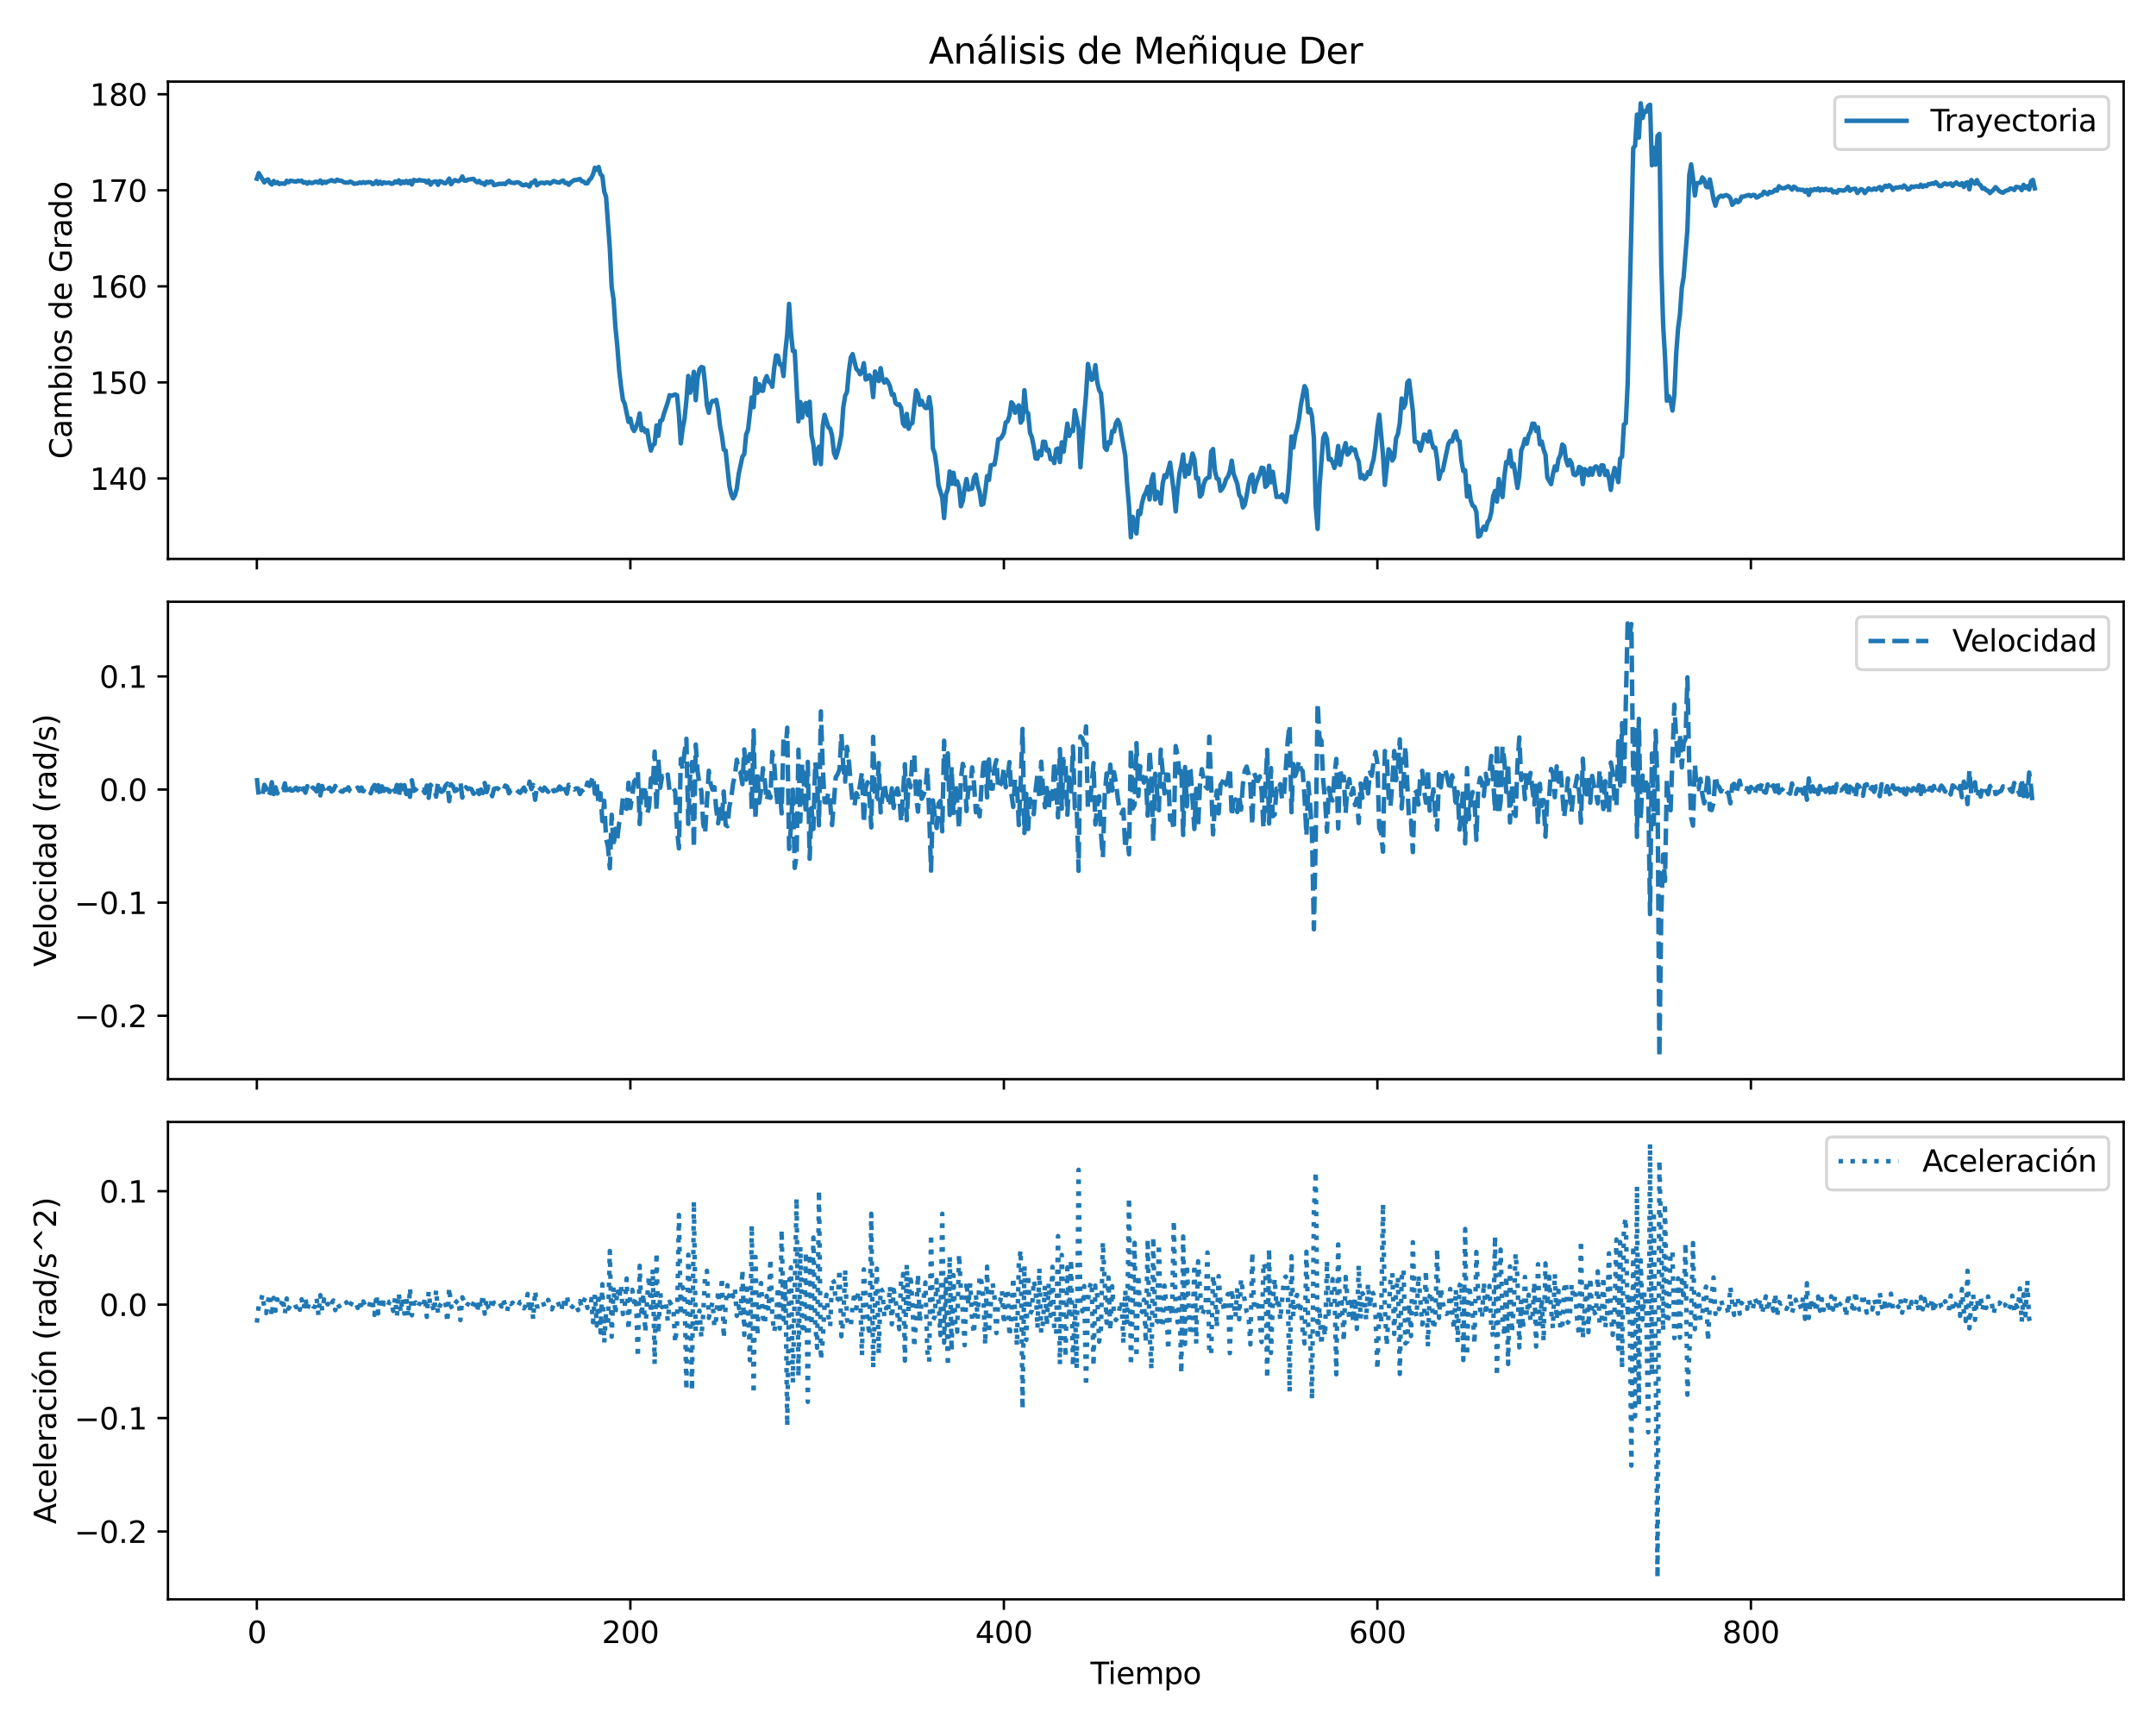 <?xml version="1.0" encoding="utf-8" standalone="no"?>
<!DOCTYPE svg PUBLIC "-//W3C//DTD SVG 1.1//EN"
  "http://www.w3.org/Graphics/SVG/1.1/DTD/svg11.dtd">
<svg xmlns:xlink="http://www.w3.org/1999/xlink" width="720pt" height="576pt" viewBox="0 0 720 576" xmlns="http://www.w3.org/2000/svg" version="1.1">
 <defs>
  <style type="text/css">*{stroke-linejoin: round; stroke-linecap: butt}</style>
 </defs>
 <g id="figure_1">
  <g id="patch_1">
   <path d="M 0 576 
L 720 576 
L 720 0 
L 0 0 
z
" style="fill: #ffffff"/>
  </g>
  <g id="axes_1">
   <g id="patch_2">
    <path d="M 56.09 186.64 
L 709.2 186.64 
L 709.2 27.24 
L 56.09 27.24 
z
" style="fill: #ffffff"/>
   </g>
   <g id="matplotlib.axis_1">
    <g id="xtick_1">
     <g id="line2d_1">
      <defs>
       <path id="m95fc72e396" d="M 0 0 
L 0 3.5 
" style="stroke: #000000; stroke-width: 0.8"/>
      </defs>
      <g>
       <use xlink:href="#m95fc72e396" x="85.777" y="186.64" style="stroke: #000000; stroke-width: 0.8"/>
      </g>
     </g>
    </g>
    <g id="xtick_2">
     <g id="line2d_2">
      <g>
       <use xlink:href="#m95fc72e396" x="210.511" y="186.64" style="stroke: #000000; stroke-width: 0.8"/>
      </g>
     </g>
    </g>
    <g id="xtick_3">
     <g id="line2d_3">
      <g>
       <use xlink:href="#m95fc72e396" x="335.246" y="186.64" style="stroke: #000000; stroke-width: 0.8"/>
      </g>
     </g>
    </g>
    <g id="xtick_4">
     <g id="line2d_4">
      <g>
       <use xlink:href="#m95fc72e396" x="459.98" y="186.64" style="stroke: #000000; stroke-width: 0.8"/>
      </g>
     </g>
    </g>
    <g id="xtick_5">
     <g id="line2d_5">
      <g>
       <use xlink:href="#m95fc72e396" x="584.715" y="186.64" style="stroke: #000000; stroke-width: 0.8"/>
      </g>
     </g>
    </g>
   </g>
   <g id="matplotlib.axis_2">
    <g id="ytick_1">
     <g id="line2d_6">
      <defs>
       <path id="m387e307ee7" d="M 0 0 
L -3.5 0 
" style="stroke: #000000; stroke-width: 0.8"/>
      </defs>
      <g>
       <use xlink:href="#m387e307ee7" x="56.09" y="159.765" style="stroke: #000000; stroke-width: 0.8"/>
      </g>
     </g>
     <g id="text_1">
      <!-- 140 -->
      <g transform="translate(30.003 163.565) scale(0.1 -0.1)">
       <defs>
        <path id="DejaVuSans-31" d="M 794 531 
L 1825 531 
L 1825 4091 
L 703 3866 
L 703 4441 
L 1819 4666 
L 2450 4666 
L 2450 531 
L 3481 531 
L 3481 0 
L 794 0 
L 794 531 
z
" transform="scale(0.016)"/>
        <path id="DejaVuSans-34" d="M 2419 4116 
L 825 1625 
L 2419 1625 
L 2419 4116 
z
M 2253 4666 
L 3047 4666 
L 3047 1625 
L 3713 1625 
L 3713 1100 
L 3047 1100 
L 3047 0 
L 2419 0 
L 2419 1100 
L 313 1100 
L 313 1709 
L 2253 4666 
z
" transform="scale(0.016)"/>
        <path id="DejaVuSans-30" d="M 2034 4250 
Q 1547 4250 1301 3770 
Q 1056 3291 1056 2328 
Q 1056 1369 1301 889 
Q 1547 409 2034 409 
Q 2525 409 2770 889 
Q 3016 1369 3016 2328 
Q 3016 3291 2770 3770 
Q 2525 4250 2034 4250 
z
M 2034 4750 
Q 2819 4750 3233 4129 
Q 3647 3509 3647 2328 
Q 3647 1150 3233 529 
Q 2819 -91 2034 -91 
Q 1250 -91 836 529 
Q 422 1150 422 2328 
Q 422 3509 836 4129 
Q 1250 4750 2034 4750 
z
" transform="scale(0.016)"/>
       </defs>
       <use xlink:href="#DejaVuSans-31"/>
       <use xlink:href="#DejaVuSans-34" x="63.623"/>
       <use xlink:href="#DejaVuSans-30" x="127.246"/>
      </g>
     </g>
    </g>
    <g id="ytick_2">
     <g id="line2d_7">
      <g>
       <use xlink:href="#m387e307ee7" x="56.09" y="127.692" style="stroke: #000000; stroke-width: 0.8"/>
      </g>
     </g>
     <g id="text_2">
      <!-- 150 -->
      <g transform="translate(30.003 131.491) scale(0.1 -0.1)">
       <defs>
        <path id="DejaVuSans-35" d="M 691 4666 
L 3169 4666 
L 3169 4134 
L 1269 4134 
L 1269 2991 
Q 1406 3038 1543 3061 
Q 1681 3084 1819 3084 
Q 2600 3084 3056 2656 
Q 3513 2228 3513 1497 
Q 3513 744 3044 326 
Q 2575 -91 1722 -91 
Q 1428 -91 1123 -41 
Q 819 9 494 109 
L 494 744 
Q 775 591 1075 516 
Q 1375 441 1709 441 
Q 2250 441 2565 725 
Q 2881 1009 2881 1497 
Q 2881 1984 2565 2268 
Q 2250 2553 1709 2553 
Q 1456 2553 1204 2497 
Q 953 2441 691 2322 
L 691 4666 
z
" transform="scale(0.016)"/>
       </defs>
       <use xlink:href="#DejaVuSans-31"/>
       <use xlink:href="#DejaVuSans-35" x="63.623"/>
       <use xlink:href="#DejaVuSans-30" x="127.246"/>
      </g>
     </g>
    </g>
    <g id="ytick_3">
     <g id="line2d_8">
      <g>
       <use xlink:href="#m387e307ee7" x="56.09" y="95.618" style="stroke: #000000; stroke-width: 0.8"/>
      </g>
     </g>
     <g id="text_3">
      <!-- 160 -->
      <g transform="translate(30.003 99.417) scale(0.1 -0.1)">
       <defs>
        <path id="DejaVuSans-36" d="M 2113 2584 
Q 1688 2584 1439 2293 
Q 1191 2003 1191 1497 
Q 1191 994 1439 701 
Q 1688 409 2113 409 
Q 2538 409 2786 701 
Q 3034 994 3034 1497 
Q 3034 2003 2786 2293 
Q 2538 2584 2113 2584 
z
M 3366 4563 
L 3366 3988 
Q 3128 4100 2886 4159 
Q 2644 4219 2406 4219 
Q 1781 4219 1451 3797 
Q 1122 3375 1075 2522 
Q 1259 2794 1537 2939 
Q 1816 3084 2150 3084 
Q 2853 3084 3261 2657 
Q 3669 2231 3669 1497 
Q 3669 778 3244 343 
Q 2819 -91 2113 -91 
Q 1303 -91 875 529 
Q 447 1150 447 2328 
Q 447 3434 972 4092 
Q 1497 4750 2381 4750 
Q 2619 4750 2861 4703 
Q 3103 4656 3366 4563 
z
" transform="scale(0.016)"/>
       </defs>
       <use xlink:href="#DejaVuSans-31"/>
       <use xlink:href="#DejaVuSans-36" x="63.623"/>
       <use xlink:href="#DejaVuSans-30" x="127.246"/>
      </g>
     </g>
    </g>
    <g id="ytick_4">
     <g id="line2d_9">
      <g>
       <use xlink:href="#m387e307ee7" x="56.09" y="63.544" style="stroke: #000000; stroke-width: 0.8"/>
      </g>
     </g>
     <g id="text_4">
      <!-- 170 -->
      <g transform="translate(30.003 67.343) scale(0.1 -0.1)">
       <defs>
        <path id="DejaVuSans-37" d="M 525 4666 
L 3525 4666 
L 3525 4397 
L 1831 0 
L 1172 0 
L 2766 4134 
L 525 4134 
L 525 4666 
z
" transform="scale(0.016)"/>
       </defs>
       <use xlink:href="#DejaVuSans-31"/>
       <use xlink:href="#DejaVuSans-37" x="63.623"/>
       <use xlink:href="#DejaVuSans-30" x="127.246"/>
      </g>
     </g>
    </g>
    <g id="ytick_5">
     <g id="line2d_10">
      <g>
       <use xlink:href="#m387e307ee7" x="56.09" y="31.471" style="stroke: #000000; stroke-width: 0.8"/>
      </g>
     </g>
     <g id="text_5">
      <!-- 180 -->
      <g transform="translate(30.003 35.27) scale(0.1 -0.1)">
       <defs>
        <path id="DejaVuSans-38" d="M 2034 2216 
Q 1584 2216 1326 1975 
Q 1069 1734 1069 1313 
Q 1069 891 1326 650 
Q 1584 409 2034 409 
Q 2484 409 2743 651 
Q 3003 894 3003 1313 
Q 3003 1734 2745 1975 
Q 2488 2216 2034 2216 
z
M 1403 2484 
Q 997 2584 770 2862 
Q 544 3141 544 3541 
Q 544 4100 942 4425 
Q 1341 4750 2034 4750 
Q 2731 4750 3128 4425 
Q 3525 4100 3525 3541 
Q 3525 3141 3298 2862 
Q 3072 2584 2669 2484 
Q 3125 2378 3379 2068 
Q 3634 1759 3634 1313 
Q 3634 634 3220 271 
Q 2806 -91 2034 -91 
Q 1263 -91 848 271 
Q 434 634 434 1313 
Q 434 1759 690 2068 
Q 947 2378 1403 2484 
z
M 1172 3481 
Q 1172 3119 1398 2916 
Q 1625 2713 2034 2713 
Q 2441 2713 2670 2916 
Q 2900 3119 2900 3481 
Q 2900 3844 2670 4047 
Q 2441 4250 2034 4250 
Q 1625 4250 1398 4047 
Q 1172 3844 1172 3481 
z
" transform="scale(0.016)"/>
       </defs>
       <use xlink:href="#DejaVuSans-31"/>
       <use xlink:href="#DejaVuSans-38" x="63.623"/>
       <use xlink:href="#DejaVuSans-30" x="127.246"/>
      </g>
     </g>
    </g>
    <g id="text_6">
     <!-- Cambios de Grado -->
     <g transform="translate(23.923 153.249) rotate(-90) scale(0.1 -0.1)">
      <defs>
       <path id="DejaVuSans-43" d="M 4122 4306 
L 4122 3641 
Q 3803 3938 3442 4084 
Q 3081 4231 2675 4231 
Q 1875 4231 1450 3742 
Q 1025 3253 1025 2328 
Q 1025 1406 1450 917 
Q 1875 428 2675 428 
Q 3081 428 3442 575 
Q 3803 722 4122 1019 
L 4122 359 
Q 3791 134 3420 21 
Q 3050 -91 2638 -91 
Q 1578 -91 968 557 
Q 359 1206 359 2328 
Q 359 3453 968 4101 
Q 1578 4750 2638 4750 
Q 3056 4750 3426 4639 
Q 3797 4528 4122 4306 
z
" transform="scale(0.016)"/>
       <path id="DejaVuSans-61" d="M 2194 1759 
Q 1497 1759 1228 1600 
Q 959 1441 959 1056 
Q 959 750 1161 570 
Q 1363 391 1709 391 
Q 2188 391 2477 730 
Q 2766 1069 2766 1631 
L 2766 1759 
L 2194 1759 
z
M 3341 1997 
L 3341 0 
L 2766 0 
L 2766 531 
Q 2569 213 2275 61 
Q 1981 -91 1556 -91 
Q 1019 -91 701 211 
Q 384 513 384 1019 
Q 384 1609 779 1909 
Q 1175 2209 1959 2209 
L 2766 2209 
L 2766 2266 
Q 2766 2663 2505 2880 
Q 2244 3097 1772 3097 
Q 1472 3097 1187 3025 
Q 903 2953 641 2809 
L 641 3341 
Q 956 3463 1253 3523 
Q 1550 3584 1831 3584 
Q 2591 3584 2966 3190 
Q 3341 2797 3341 1997 
z
" transform="scale(0.016)"/>
       <path id="DejaVuSans-6d" d="M 3328 2828 
Q 3544 3216 3844 3400 
Q 4144 3584 4550 3584 
Q 5097 3584 5394 3201 
Q 5691 2819 5691 2113 
L 5691 0 
L 5113 0 
L 5113 2094 
Q 5113 2597 4934 2840 
Q 4756 3084 4391 3084 
Q 3944 3084 3684 2787 
Q 3425 2491 3425 1978 
L 3425 0 
L 2847 0 
L 2847 2094 
Q 2847 2600 2669 2842 
Q 2491 3084 2119 3084 
Q 1678 3084 1418 2786 
Q 1159 2488 1159 1978 
L 1159 0 
L 581 0 
L 581 3500 
L 1159 3500 
L 1159 2956 
Q 1356 3278 1631 3431 
Q 1906 3584 2284 3584 
Q 2666 3584 2933 3390 
Q 3200 3197 3328 2828 
z
" transform="scale(0.016)"/>
       <path id="DejaVuSans-62" d="M 3116 1747 
Q 3116 2381 2855 2742 
Q 2594 3103 2138 3103 
Q 1681 3103 1420 2742 
Q 1159 2381 1159 1747 
Q 1159 1113 1420 752 
Q 1681 391 2138 391 
Q 2594 391 2855 752 
Q 3116 1113 3116 1747 
z
M 1159 2969 
Q 1341 3281 1617 3432 
Q 1894 3584 2278 3584 
Q 2916 3584 3314 3078 
Q 3713 2572 3713 1747 
Q 3713 922 3314 415 
Q 2916 -91 2278 -91 
Q 1894 -91 1617 61 
Q 1341 213 1159 525 
L 1159 0 
L 581 0 
L 581 4863 
L 1159 4863 
L 1159 2969 
z
" transform="scale(0.016)"/>
       <path id="DejaVuSans-69" d="M 603 3500 
L 1178 3500 
L 1178 0 
L 603 0 
L 603 3500 
z
M 603 4863 
L 1178 4863 
L 1178 4134 
L 603 4134 
L 603 4863 
z
" transform="scale(0.016)"/>
       <path id="DejaVuSans-6f" d="M 1959 3097 
Q 1497 3097 1228 2736 
Q 959 2375 959 1747 
Q 959 1119 1226 758 
Q 1494 397 1959 397 
Q 2419 397 2687 759 
Q 2956 1122 2956 1747 
Q 2956 2369 2687 2733 
Q 2419 3097 1959 3097 
z
M 1959 3584 
Q 2709 3584 3137 3096 
Q 3566 2609 3566 1747 
Q 3566 888 3137 398 
Q 2709 -91 1959 -91 
Q 1206 -91 779 398 
Q 353 888 353 1747 
Q 353 2609 779 3096 
Q 1206 3584 1959 3584 
z
" transform="scale(0.016)"/>
       <path id="DejaVuSans-73" d="M 2834 3397 
L 2834 2853 
Q 2591 2978 2328 3040 
Q 2066 3103 1784 3103 
Q 1356 3103 1142 2972 
Q 928 2841 928 2578 
Q 928 2378 1081 2264 
Q 1234 2150 1697 2047 
L 1894 2003 
Q 2506 1872 2764 1633 
Q 3022 1394 3022 966 
Q 3022 478 2636 193 
Q 2250 -91 1575 -91 
Q 1294 -91 989 -36 
Q 684 19 347 128 
L 347 722 
Q 666 556 975 473 
Q 1284 391 1588 391 
Q 1994 391 2212 530 
Q 2431 669 2431 922 
Q 2431 1156 2273 1281 
Q 2116 1406 1581 1522 
L 1381 1569 
Q 847 1681 609 1914 
Q 372 2147 372 2553 
Q 372 3047 722 3315 
Q 1072 3584 1716 3584 
Q 2034 3584 2315 3537 
Q 2597 3491 2834 3397 
z
" transform="scale(0.016)"/>
       <path id="DejaVuSans-20" transform="scale(0.016)"/>
       <path id="DejaVuSans-64" d="M 2906 2969 
L 2906 4863 
L 3481 4863 
L 3481 0 
L 2906 0 
L 2906 525 
Q 2725 213 2448 61 
Q 2172 -91 1784 -91 
Q 1150 -91 751 415 
Q 353 922 353 1747 
Q 353 2572 751 3078 
Q 1150 3584 1784 3584 
Q 2172 3584 2448 3432 
Q 2725 3281 2906 2969 
z
M 947 1747 
Q 947 1113 1208 752 
Q 1469 391 1925 391 
Q 2381 391 2643 752 
Q 2906 1113 2906 1747 
Q 2906 2381 2643 2742 
Q 2381 3103 1925 3103 
Q 1469 3103 1208 2742 
Q 947 2381 947 1747 
z
" transform="scale(0.016)"/>
       <path id="DejaVuSans-65" d="M 3597 1894 
L 3597 1613 
L 953 1613 
Q 991 1019 1311 708 
Q 1631 397 2203 397 
Q 2534 397 2845 478 
Q 3156 559 3463 722 
L 3463 178 
Q 3153 47 2828 -22 
Q 2503 -91 2169 -91 
Q 1331 -91 842 396 
Q 353 884 353 1716 
Q 353 2575 817 3079 
Q 1281 3584 2069 3584 
Q 2775 3584 3186 3129 
Q 3597 2675 3597 1894 
z
M 3022 2063 
Q 3016 2534 2758 2815 
Q 2500 3097 2075 3097 
Q 1594 3097 1305 2825 
Q 1016 2553 972 2059 
L 3022 2063 
z
" transform="scale(0.016)"/>
       <path id="DejaVuSans-47" d="M 3809 666 
L 3809 1919 
L 2778 1919 
L 2778 2438 
L 4434 2438 
L 4434 434 
Q 4069 175 3628 42 
Q 3188 -91 2688 -91 
Q 1594 -91 976 548 
Q 359 1188 359 2328 
Q 359 3472 976 4111 
Q 1594 4750 2688 4750 
Q 3144 4750 3555 4637 
Q 3966 4525 4313 4306 
L 4313 3634 
Q 3963 3931 3569 4081 
Q 3175 4231 2741 4231 
Q 1884 4231 1454 3753 
Q 1025 3275 1025 2328 
Q 1025 1384 1454 906 
Q 1884 428 2741 428 
Q 3075 428 3337 486 
Q 3600 544 3809 666 
z
" transform="scale(0.016)"/>
       <path id="DejaVuSans-72" d="M 2631 2963 
Q 2534 3019 2420 3045 
Q 2306 3072 2169 3072 
Q 1681 3072 1420 2755 
Q 1159 2438 1159 1844 
L 1159 0 
L 581 0 
L 581 3500 
L 1159 3500 
L 1159 2956 
Q 1341 3275 1631 3429 
Q 1922 3584 2338 3584 
Q 2397 3584 2469 3576 
Q 2541 3569 2628 3553 
L 2631 2963 
z
" transform="scale(0.016)"/>
      </defs>
      <use xlink:href="#DejaVuSans-43"/>
      <use xlink:href="#DejaVuSans-61" x="69.824"/>
      <use xlink:href="#DejaVuSans-6d" x="131.104"/>
      <use xlink:href="#DejaVuSans-62" x="228.516"/>
      <use xlink:href="#DejaVuSans-69" x="291.992"/>
      <use xlink:href="#DejaVuSans-6f" x="319.775"/>
      <use xlink:href="#DejaVuSans-73" x="380.957"/>
      <use xlink:href="#DejaVuSans-20" x="433.057"/>
      <use xlink:href="#DejaVuSans-64" x="464.844"/>
      <use xlink:href="#DejaVuSans-65" x="528.32"/>
      <use xlink:href="#DejaVuSans-20" x="589.844"/>
      <use xlink:href="#DejaVuSans-47" x="621.631"/>
      <use xlink:href="#DejaVuSans-72" x="699.121"/>
      <use xlink:href="#DejaVuSans-61" x="740.234"/>
      <use xlink:href="#DejaVuSans-64" x="801.514"/>
      <use xlink:href="#DejaVuSans-6f" x="864.99"/>
     </g>
    </g>
   </g>
   <g id="line2d_11">
    <path d="M 85.777 59.663 
L 86.4 57.803 
L 88.272 60.914 
L 88.895 60.144 
L 89.519 59.92 
L 90.143 61.075 
L 90.766 61.62 
L 91.39 60.433 
L 92.014 61.171 
L 92.637 60.818 
L 93.261 61.459 
L 93.885 61.235 
L 95.132 61.363 
L 95.756 60.369 
L 96.379 60.85 
L 97.003 60.337 
L 98.874 60.658 
L 99.498 60.369 
L 100.121 60.497 
L 100.745 60.337 
L 101.369 61.01 
L 101.992 60.818 
L 102.616 61.331 
L 103.24 60.786 
L 103.863 61.107 
L 104.487 61.075 
L 105.111 60.754 
L 105.734 60.69 
L 106.358 61.01 
L 106.982 60.273 
L 107.605 61.235 
L 108.229 60.658 
L 108.853 61.042 
L 109.476 60.593 
L 110.1 60.433 
L 110.724 60.144 
L 111.347 60.465 
L 111.971 60.561 
L 112.595 59.984 
L 113.218 60.305 
L 113.842 60.305 
L 115.089 60.946 
L 116.337 60.978 
L 116.96 60.626 
L 117.584 60.914 
L 118.208 61.363 
L 119.455 61.235 
L 120.079 60.914 
L 120.702 61.139 
L 121.326 60.818 
L 121.95 61.107 
L 122.574 60.882 
L 123.197 60.818 
L 123.821 60.882 
L 124.445 61.492 
L 125.068 61.203 
L 125.692 60.465 
L 126.316 61.395 
L 126.939 60.69 
L 127.563 61.395 
L 128.187 60.882 
L 128.81 61.107 
L 130.058 60.978 
L 130.681 61.363 
L 131.305 61.267 
L 131.929 60.593 
L 132.552 60.946 
L 133.176 60.209 
L 133.8 61.331 
L 134.423 60.593 
L 135.047 61.107 
L 135.671 60.401 
L 136.294 61.139 
L 136.918 60.401 
L 137.542 61.588 
L 138.165 60.08 
L 138.789 60.305 
L 139.413 60.369 
L 140.036 60.08 
L 140.66 60.273 
L 141.907 60.369 
L 142.531 60.946 
L 143.155 60.305 
L 143.778 61.652 
L 144.402 60.882 
L 145.026 60.626 
L 145.649 60.561 
L 146.273 61.716 
L 146.897 60.465 
L 147.52 60.69 
L 148.144 61.075 
L 148.768 61.203 
L 149.391 60.593 
L 150.015 59.631 
L 150.639 61.524 
L 151.262 60.658 
L 151.886 60.112 
L 152.51 60.369 
L 153.133 60.497 
L 153.757 60.112 
L 154.381 58.926 
L 155.004 60.241 
L 155.628 60.369 
L 156.252 59.984 
L 158.123 59.727 
L 158.747 60.433 
L 159.37 60.882 
L 159.994 60.401 
L 160.618 61.139 
L 161.241 61.139 
L 161.865 61.716 
L 162.489 60.658 
L 163.112 61.075 
L 163.736 60.593 
L 164.36 60.722 
L 164.983 61.812 
L 166.231 61.524 
L 166.854 61.331 
L 167.478 61.427 
L 168.102 61.299 
L 168.725 61.492 
L 169.349 60.85 
L 169.973 60.369 
L 170.596 60.978 
L 171.844 61.139 
L 172.467 60.85 
L 173.091 60.882 
L 173.715 61.235 
L 174.338 61.78 
L 174.962 61.876 
L 175.586 61.556 
L 176.209 61.844 
L 176.833 62.293 
L 177.457 61.01 
L 178.08 60.946 
L 178.704 60.209 
L 179.328 61.876 
L 179.951 61.299 
L 180.575 61.01 
L 181.199 61.01 
L 181.822 61.235 
L 182.446 60.914 
L 183.07 60.914 
L 183.693 61.299 
L 184.941 60.433 
L 186.188 60.914 
L 186.812 60.978 
L 187.435 60.497 
L 188.059 60.273 
L 188.683 61.107 
L 189.306 61.042 
L 189.93 61.716 
L 190.554 60.946 
L 191.801 60.112 
L 192.425 60.112 
L 193.672 59.76 
L 194.296 60.497 
L 194.92 60.658 
L 195.543 61.235 
L 196.167 61.203 
L 196.791 60.08 
L 197.414 59.503 
L 198.038 58.22 
L 198.662 56.039 
L 199.285 56.713 
L 199.909 55.75 
L 200.533 58.188 
L 201.156 58.797 
L 201.78 63.929 
L 202.404 65.757 
L 203.651 83.013 
L 204.275 95.81 
L 204.898 99.916 
L 205.522 109.217 
L 206.146 115.6 
L 206.769 123.586 
L 207.393 129.039 
L 208.017 133.497 
L 208.64 134.844 
L 209.888 140.874 
L 210.511 139.783 
L 211.135 142.798 
L 211.759 143.921 
L 212.382 142.638 
L 213.006 140.97 
L 213.63 138.052 
L 214.253 143.664 
L 214.877 142.991 
L 215.501 144.242 
L 216.124 143.664 
L 216.748 147.577 
L 217.372 150.432 
L 217.995 148.636 
L 218.619 148.219 
L 219.243 142.061 
L 219.866 145.525 
L 220.49 140.553 
L 221.114 140.265 
L 221.737 138.084 
L 222.985 134.395 
L 223.608 131.958 
L 224.232 132.182 
L 225.479 131.701 
L 226.103 132.022 
L 226.727 138.501 
L 227.351 148.059 
L 227.974 143.087 
L 228.598 139.848 
L 229.222 133.786 
L 229.845 125.543 
L 230.469 131.124 
L 231.093 128.622 
L 231.716 124.164 
L 232.34 133.625 
L 232.964 126.313 
L 233.587 123.362 
L 234.211 122.56 
L 234.835 122.752 
L 235.458 128.269 
L 236.082 135.389 
L 236.706 137.827 
L 237.329 134.78 
L 237.953 133.882 
L 238.577 133.914 
L 239.2 133.529 
L 239.824 136.769 
L 240.448 142.253 
L 241.071 145.428 
L 241.695 150.143 
L 242.319 150.464 
L 243.566 162.171 
L 244.19 164.993 
L 244.813 166.405 
L 245.437 165.41 
L 246.061 163.101 
L 246.684 158.258 
L 247.932 152.485 
L 248.555 151.619 
L 249.179 145.108 
L 249.803 143.504 
L 251.05 132.695 
L 251.674 135.967 
L 252.297 126.345 
L 252.921 131.188 
L 253.545 128.301 
L 254.168 130.45 
L 254.792 130.482 
L 255.416 127.018 
L 256.039 125.607 
L 256.663 127.403 
L 257.287 127.788 
L 257.91 129.135 
L 258.534 123.041 
L 259.158 118.711 
L 259.781 118.807 
L 260.405 121.694 
L 261.029 121.694 
L 261.653 125.575 
L 262.276 117.332 
L 262.9 111.494 
L 263.524 101.455 
L 264.147 111.11 
L 264.771 117.172 
L 265.395 117.204 
L 266.642 140.714 
L 267.266 134.235 
L 267.889 139.431 
L 268.513 135.229 
L 269.137 134.588 
L 269.76 138.629 
L 270.384 134.139 
L 271.008 145.396 
L 271.631 148.411 
L 272.255 154.826 
L 272.879 150.368 
L 273.502 149.181 
L 274.126 154.986 
L 274.75 142.285 
L 275.373 138.533 
L 276.621 142.67 
L 277.244 143.151 
L 277.868 145.396 
L 278.492 151.17 
L 279.115 152.838 
L 279.739 150.817 
L 280.363 148.347 
L 280.986 145.076 
L 281.61 136.063 
L 282.234 132.182 
L 282.857 130.899 
L 283.481 123.971 
L 284.105 119.417 
L 284.728 118.23 
L 285.976 123.201 
L 286.599 123.779 
L 287.223 124.965 
L 287.847 124.067 
L 288.47 121.277 
L 289.094 126.729 
L 289.718 126.473 
L 290.341 125.286 
L 290.965 126.441 
L 291.589 132.599 
L 292.212 124.035 
L 293.46 127.243 
L 294.083 122.945 
L 294.707 126.665 
L 295.331 127.756 
L 295.955 126.697 
L 296.578 127.595 
L 297.202 129.007 
L 297.826 131.797 
L 298.449 131.605 
L 299.073 134.588 
L 299.697 135.165 
L 300.32 134.972 
L 300.944 136.223 
L 301.568 141.451 
L 302.191 142.317 
L 302.815 138.212 
L 303.439 143.183 
L 304.062 141.612 
L 304.686 141.259 
L 305.933 130.354 
L 306.557 131.573 
L 307.181 135.165 
L 307.804 133.85 
L 308.428 135.357 
L 309.052 136.223 
L 309.675 136.223 
L 310.299 132.631 
L 310.923 136.544 
L 311.546 149.726 
L 312.17 151.49 
L 312.794 155.788 
L 313.417 162.043 
L 314.665 166.18 
L 315.288 172.98 
L 315.912 165.058 
L 316.536 163.294 
L 317.159 157.424 
L 317.783 161.562 
L 318.407 157.873 
L 319.03 161.69 
L 319.654 160.728 
L 320.278 162.684 
L 320.901 169.035 
L 321.525 167.207 
L 322.149 163.037 
L 322.772 159.958 
L 323.396 163.454 
L 324.643 163.101 
L 325.267 159.509 
L 325.891 158.482 
L 326.514 162.171 
L 327.138 164.224 
L 327.762 168.586 
L 328.385 168.233 
L 329.009 164.192 
L 329.633 158.964 
L 330.256 160.247 
L 330.88 155.371 
L 332.128 155.083 
L 332.751 151.458 
L 333.375 146.679 
L 333.999 146.519 
L 334.622 145.781 
L 335.246 144.53 
L 335.87 141.034 
L 336.493 140.682 
L 337.117 138.789 
L 337.741 134.331 
L 338.364 135.005 
L 338.988 137.827 
L 339.612 136.223 
L 340.235 135.357 
L 340.859 141.131 
L 341.483 140.136 
L 342.106 130.29 
L 342.73 137.346 
L 343.354 138.052 
L 343.977 144.466 
L 344.601 146.006 
L 345.225 149.085 
L 345.848 153.094 
L 346.472 153.158 
L 347.096 150.656 
L 347.719 152.004 
L 348.343 147.481 
L 348.967 147.545 
L 349.59 150.432 
L 350.214 150.175 
L 350.838 153.351 
L 351.461 153.094 
L 352.085 154.634 
L 352.709 150.047 
L 353.332 149.758 
L 353.956 154.281 
L 354.58 147.706 
L 355.203 150.817 
L 356.451 141.451 
L 357.074 145.557 
L 357.698 143.632 
L 358.322 143.953 
L 358.945 136.961 
L 360.193 142.798 
L 360.816 156.013 
L 362.064 139.046 
L 362.687 131.797 
L 363.311 121.534 
L 363.935 124.516 
L 364.558 126.858 
L 365.182 126.248 
L 365.806 121.951 
L 366.43 127.628 
L 367.053 130.226 
L 367.677 131.316 
L 368.301 138.404 
L 368.924 149.406 
L 369.548 150.24 
L 370.172 147.642 
L 370.795 147.994 
L 371.419 143.953 
L 372.043 144.113 
L 372.666 141.291 
L 373.29 140.2 
L 373.914 141.612 
L 375.785 152.132 
L 376.408 161.69 
L 377.032 168.874 
L 377.656 179.395 
L 378.279 172.595 
L 378.903 175.674 
L 379.527 178.144 
L 380.15 170.606 
L 380.774 171.665 
L 381.398 167.88 
L 382.021 165.603 
L 382.645 164.48 
L 383.269 162.556 
L 383.892 166.79 
L 384.516 160.407 
L 385.14 158.354 
L 385.763 166.757 
L 386.387 164.192 
L 387.011 164.769 
L 387.634 168.137 
L 388.258 161.658 
L 388.882 158.675 
L 389.505 159.316 
L 390.753 154.473 
L 392 164.192 
L 392.624 170.767 
L 393.247 163.71 
L 393.871 158.194 
L 394.495 155.532 
L 395.118 151.779 
L 395.742 159.156 
L 396.366 155.5 
L 396.989 158.226 
L 397.613 154.473 
L 398.237 151.426 
L 398.86 153.351 
L 399.484 159.765 
L 400.108 159.637 
L 400.732 165.827 
L 401.355 164.993 
L 401.979 161.69 
L 402.603 160.118 
L 403.226 159.573 
L 403.85 159.413 
L 404.474 150.817 
L 405.097 149.951 
L 405.721 157.232 
L 406.345 159.797 
L 406.968 159.99 
L 407.592 163.871 
L 408.216 163.133 
L 408.839 161.946 
L 409.463 159.958 
L 410.087 159.156 
L 410.71 157.36 
L 411.334 153.832 
L 411.958 158.162 
L 413.205 161.594 
L 413.829 165.25 
L 414.452 166.148 
L 415.076 169.42 
L 415.7 168.522 
L 416.323 165.442 
L 416.947 161.722 
L 417.571 159.188 
L 418.194 158.482 
L 418.818 164.224 
L 419.442 161.497 
L 420.065 159.701 
L 420.689 158.322 
L 421.313 156.173 
L 421.936 156.334 
L 422.56 162.556 
L 423.184 161.979 
L 423.807 155.532 
L 424.431 161.048 
L 425.055 157.552 
L 426.302 165.956 
L 426.926 165.795 
L 427.549 165.988 
L 428.173 165.122 
L 428.797 166.757 
L 429.42 167.591 
L 430.044 164.192 
L 430.668 156.237 
L 431.291 145.749 
L 431.915 149.438 
L 432.539 145.3 
L 433.162 143.087 
L 433.786 139.976 
L 434.41 135.293 
L 435.657 128.943 
L 436.281 130.161 
L 436.905 137.667 
L 437.528 136.608 
L 438.152 139.046 
L 438.776 146.391 
L 439.399 169.099 
L 440.023 176.604 
L 440.647 162.556 
L 441.894 146.23 
L 442.518 144.851 
L 443.141 146.583 
L 443.765 153.447 
L 444.389 153.19 
L 445.012 154.441 
L 445.636 156.237 
L 446.26 153.896 
L 446.883 148.925 
L 447.507 155.243 
L 448.131 151.811 
L 448.754 150.079 
L 449.378 147.962 
L 450.002 151.811 
L 450.625 151.17 
L 451.249 149.47 
L 451.873 150.304 
L 452.496 150.079 
L 453.12 152.613 
L 453.744 154.12 
L 454.367 159.573 
L 454.991 158.611 
L 455.615 159.958 
L 456.238 159.445 
L 456.862 157.616 
L 457.486 158.258 
L 458.109 155.5 
L 458.733 153.254 
L 459.357 148.764 
L 459.98 142.67 
L 460.604 138.468 
L 461.851 151.811 
L 462.475 161.914 
L 463.722 150.015 
L 464.346 151.041 
L 464.97 153.768 
L 465.593 152.645 
L 466.217 146.391 
L 466.841 144.883 
L 467.464 141.227 
L 468.088 133.08 
L 468.712 136.159 
L 469.335 134.844 
L 469.959 127.788 
L 470.583 127.018 
L 471.83 137.314 
L 472.454 147.481 
L 473.078 147.545 
L 473.701 148.026 
L 474.325 150.464 
L 474.949 148.155 
L 475.572 145.108 
L 476.196 145.268 
L 476.82 147.417 
L 477.443 144.049 
L 478.067 147.481 
L 478.691 149.502 
L 479.314 149.47 
L 479.938 153.447 
L 480.562 159.958 
L 481.185 157.456 
L 481.809 157.103 
L 483.68 148.219 
L 484.304 147.193 
L 484.927 147.417 
L 485.551 145.108 
L 486.175 144.017 
L 486.798 146.904 
L 487.422 147.321 
L 488.046 153.832 
L 488.669 157.264 
L 489.293 157.039 
L 489.917 165.795 
L 490.54 162.299 
L 491.164 167.11 
L 491.788 168.81 
L 492.411 169.227 
L 493.035 171.023 
L 493.659 179.202 
L 494.282 178.849 
L 494.906 176.957 
L 495.53 175.866 
L 496.153 176.925 
L 496.777 174.359 
L 497.401 173.461 
L 498.024 171.055 
L 498.648 165.603 
L 499.272 163.935 
L 499.895 167.495 
L 500.519 159.958 
L 501.143 164.031 
L 501.766 165.956 
L 502.39 158.964 
L 503.014 154.281 
L 503.637 154.666 
L 504.261 150.4 
L 504.885 155.756 
L 505.509 154.922 
L 506.756 162.941 
L 507.38 158.932 
L 508.003 150.464 
L 508.627 148.925 
L 509.251 146.583 
L 509.874 148.155 
L 510.498 145.236 
L 511.122 144.146 
L 511.745 141.451 
L 512.369 141.483 
L 512.993 143.921 
L 513.616 142.734 
L 514.24 148.347 
L 514.864 147.417 
L 515.487 150.111 
L 516.111 151.811 
L 516.735 159.477 
L 517.982 161.658 
L 518.606 158.322 
L 519.229 155.756 
L 519.853 157.007 
L 520.477 153.254 
L 521.1 151.972 
L 521.724 148.443 
L 522.348 149.021 
L 522.971 153.511 
L 523.595 155.403 
L 524.219 153.607 
L 524.842 154.73 
L 525.466 158.354 
L 526.09 158.675 
L 526.713 158.13 
L 527.337 155.917 
L 527.961 156.269 
L 528.584 161.658 
L 529.208 156.654 
L 529.832 157.135 
L 530.455 158.675 
L 531.079 156.366 
L 531.703 158.515 
L 532.326 156.301 
L 532.95 155.724 
L 533.574 156.269 
L 534.197 158.515 
L 534.821 155.371 
L 535.445 155.435 
L 536.068 158.611 
L 536.692 157.264 
L 537.316 159.669 
L 537.939 163.582 
L 538.563 159.188 
L 539.187 156.269 
L 539.811 158.258 
L 540.434 160.984 
L 541.058 153.158 
L 541.682 152.517 
L 542.305 141.74 
L 542.929 141.291 
L 543.553 128.365 
L 545.424 49.464 
L 546.047 48.662 
L 546.671 38.27 
L 547.295 45.968 
L 547.918 34.485 
L 548.542 39.393 
L 549.166 37.115 
L 549.789 37.276 
L 550.413 35.416 
L 551.037 34.967 
L 551.66 55.205 
L 552.284 49.368 
L 552.908 54.981 
L 553.531 45.423 
L 554.155 44.717 
L 554.779 88.241 
L 555.402 108.383 
L 556.026 118.968 
L 556.65 133.818 
L 557.273 132.246 
L 557.897 133.722 
L 558.521 137.089 
L 559.144 131.893 
L 559.768 118.102 
L 560.392 109.73 
L 561.015 105.048 
L 561.639 96.099 
L 562.263 92.507 
L 563.51 76.727 
L 564.134 58.509 
L 564.757 54.884 
L 565.381 59.407 
L 566.005 65.276 
L 566.628 61.171 
L 567.876 60.978 
L 568.499 59.246 
L 569.123 60.016 
L 569.747 62.261 
L 570.37 62.55 
L 570.994 59.92 
L 572.241 66.495 
L 572.865 68.676 
L 573.489 66.463 
L 574.113 65.757 
L 574.736 65.34 
L 575.36 65.661 
L 575.984 65.244 
L 576.607 65.148 
L 577.231 65.501 
L 577.855 66.142 
L 578.478 68.387 
L 579.102 67.714 
L 579.726 66.784 
L 580.349 67.521 
L 580.973 67.104 
L 581.597 65.661 
L 582.22 65.693 
L 582.844 65.437 
L 584.091 65.084 
L 584.715 65.533 
L 585.339 65.116 
L 585.962 65.116 
L 586.586 65.982 
L 587.21 65.725 
L 587.833 65.18 
L 588.457 65.084 
L 589.081 63.993 
L 590.328 64.891 
L 590.952 64.057 
L 591.575 64.314 
L 592.199 64.025 
L 592.823 63.352 
L 593.446 63.673 
L 594.07 62.197 
L 594.694 62.742 
L 595.317 62.871 
L 595.941 62.839 
L 597.188 62.197 
L 597.812 62.646 
L 598.436 63.32 
L 599.059 62.325 
L 599.683 62.678 
L 600.307 63.384 
L 600.93 63.288 
L 601.554 63.416 
L 602.178 63.384 
L 602.801 64.057 
L 603.425 63.416 
L 604.049 65.084 
L 604.672 63.288 
L 605.296 63.64 
L 605.92 63.127 
L 606.543 63.448 
L 607.167 62.935 
L 607.791 63.673 
L 608.414 63.095 
L 609.038 63.512 
L 609.662 63.031 
L 610.286 63.416 
L 610.909 63.512 
L 611.533 63.256 
L 612.157 64.25 
L 612.78 63.897 
L 613.404 64.346 
L 614.028 63.448 
L 614.651 63.48 
L 615.275 63.64 
L 615.899 63.608 
L 616.522 63.127 
L 617.146 62.422 
L 617.77 63.705 
L 618.393 63.224 
L 619.017 63.063 
L 619.641 63.031 
L 620.264 64.442 
L 620.888 63.673 
L 621.512 63.159 
L 622.135 63.448 
L 622.759 64.474 
L 624.006 62.903 
L 624.63 63.352 
L 625.254 63.352 
L 625.877 62.935 
L 626.501 63.32 
L 627.125 62.807 
L 627.748 62.454 
L 628.372 63.544 
L 628.996 62.678 
L 629.619 62.005 
L 630.243 62.39 
L 630.867 61.844 
L 631.49 62.325 
L 632.114 63.416 
L 632.738 62.742 
L 633.985 62.582 
L 634.609 62.422 
L 635.232 62.646 
L 635.856 61.908 
L 636.48 62.486 
L 637.103 63.288 
L 637.727 63.095 
L 638.351 62.261 
L 638.974 62.486 
L 639.598 62.261 
L 640.222 62.197 
L 640.845 62.39 
L 641.469 61.684 
L 642.093 62.422 
L 642.716 61.908 
L 643.34 62.165 
L 643.964 61.492 
L 644.588 61.492 
L 645.211 61.203 
L 645.835 61.395 
L 646.459 60.818 
L 647.706 62.133 
L 648.33 62.133 
L 648.953 61.492 
L 649.577 61.235 
L 650.201 61.588 
L 651.448 61.267 
L 652.072 62.069 
L 652.695 61.395 
L 653.319 60.914 
L 653.943 61.492 
L 654.566 61.748 
L 655.19 61.171 
L 655.814 62.422 
L 656.437 61.139 
L 657.061 60.85 
L 657.685 63.224 
L 658.308 60.112 
L 658.932 60.85 
L 659.556 61.331 
L 660.179 60.144 
L 660.803 61.427 
L 661.427 61.844 
L 662.05 62.999 
L 662.674 62.807 
L 663.298 63.48 
L 663.921 63.705 
L 664.545 64.474 
L 665.792 63.288 
L 666.416 62.486 
L 667.663 63.801 
L 668.287 64.154 
L 668.911 64.378 
L 669.534 63.865 
L 670.158 63.576 
L 670.782 63.416 
L 671.405 62.903 
L 672.029 63.063 
L 672.653 63.448 
L 673.276 62.39 
L 674.524 62.614 
L 675.147 63.48 
L 675.771 61.716 
L 676.395 62.774 
L 677.018 62.165 
L 677.642 63.288 
L 678.266 60.529 
L 678.89 60.08 
L 679.513 62.903 
L 679.513 62.903 
" clip-path="url(#p518462deee)" style="fill: none; stroke: #1f77b4; stroke-width: 1.5; stroke-linecap: square"/>
   </g>
   <g id="patch_3">
    <path d="M 56.09 186.64 
L 56.09 27.24 
" style="fill: none; stroke: #000000; stroke-width: 0.8; stroke-linejoin: miter; stroke-linecap: square"/>
   </g>
   <g id="patch_4">
    <path d="M 709.2 186.64 
L 709.2 27.24 
" style="fill: none; stroke: #000000; stroke-width: 0.8; stroke-linejoin: miter; stroke-linecap: square"/>
   </g>
   <g id="patch_5">
    <path d="M 56.09 186.64 
L 709.2 186.64 
" style="fill: none; stroke: #000000; stroke-width: 0.8; stroke-linejoin: miter; stroke-linecap: square"/>
   </g>
   <g id="patch_6">
    <path d="M 56.09 27.24 
L 709.2 27.24 
" style="fill: none; stroke: #000000; stroke-width: 0.8; stroke-linejoin: miter; stroke-linecap: square"/>
   </g>
   <g id="text_7">
    <!-- Análisis de Meñique Der -->
    <g transform="translate(310.168 21.24) scale(0.12 -0.12)">
     <defs>
      <path id="DejaVuSans-41" d="M 2188 4044 
L 1331 1722 
L 3047 1722 
L 2188 4044 
z
M 1831 4666 
L 2547 4666 
L 4325 0 
L 3669 0 
L 3244 1197 
L 1141 1197 
L 716 0 
L 50 0 
L 1831 4666 
z
" transform="scale(0.016)"/>
      <path id="DejaVuSans-6e" d="M 3513 2113 
L 3513 0 
L 2938 0 
L 2938 2094 
Q 2938 2591 2744 2837 
Q 2550 3084 2163 3084 
Q 1697 3084 1428 2787 
Q 1159 2491 1159 1978 
L 1159 0 
L 581 0 
L 581 3500 
L 1159 3500 
L 1159 2956 
Q 1366 3272 1645 3428 
Q 1925 3584 2291 3584 
Q 2894 3584 3203 3211 
Q 3513 2838 3513 2113 
z
" transform="scale(0.016)"/>
      <path id="DejaVuSans-e1" d="M 2194 1759 
Q 1497 1759 1228 1600 
Q 959 1441 959 1056 
Q 959 750 1161 570 
Q 1363 391 1709 391 
Q 2188 391 2477 730 
Q 2766 1069 2766 1631 
L 2766 1759 
L 2194 1759 
z
M 3341 1997 
L 3341 0 
L 2766 0 
L 2766 531 
Q 2569 213 2275 61 
Q 1981 -91 1556 -91 
Q 1019 -91 701 211 
Q 384 513 384 1019 
Q 384 1609 779 1909 
Q 1175 2209 1959 2209 
L 2766 2209 
L 2766 2266 
Q 2766 2663 2505 2880 
Q 2244 3097 1772 3097 
Q 1472 3097 1187 3025 
Q 903 2953 641 2809 
L 641 3341 
Q 956 3463 1253 3523 
Q 1550 3584 1831 3584 
Q 2591 3584 2966 3190 
Q 3341 2797 3341 1997 
z
M 2290 5119 
L 2912 5119 
L 1894 3944 
L 1415 3944 
L 2290 5119 
z
" transform="scale(0.016)"/>
      <path id="DejaVuSans-6c" d="M 603 4863 
L 1178 4863 
L 1178 0 
L 603 0 
L 603 4863 
z
" transform="scale(0.016)"/>
      <path id="DejaVuSans-4d" d="M 628 4666 
L 1569 4666 
L 2759 1491 
L 3956 4666 
L 4897 4666 
L 4897 0 
L 4281 0 
L 4281 4097 
L 3078 897 
L 2444 897 
L 1241 4097 
L 1241 0 
L 628 0 
L 628 4666 
z
" transform="scale(0.016)"/>
      <path id="DejaVuSans-f1" d="M 3513 2113 
L 3513 0 
L 2938 0 
L 2938 2094 
Q 2938 2591 2744 2837 
Q 2550 3084 2163 3084 
Q 1697 3084 1428 2787 
Q 1159 2491 1159 1978 
L 1159 0 
L 581 0 
L 581 3500 
L 1159 3500 
L 1159 2956 
Q 1366 3272 1645 3428 
Q 1925 3584 2291 3584 
Q 2894 3584 3203 3211 
Q 3513 2838 3513 2113 
z
M 2060 4281 
L 1881 4453 
Q 1813 4516 1761 4545 
Q 1710 4575 1669 4575 
Q 1550 4575 1494 4461 
Q 1438 4347 1431 4091 
L 1041 4091 
Q 1047 4513 1206 4742 
Q 1366 4972 1650 4972 
Q 1769 4972 1869 4928 
Q 1969 4884 2085 4781 
L 2263 4609 
Q 2331 4547 2383 4517 
Q 2435 4488 2475 4488 
Q 2594 4488 2650 4602 
Q 2706 4716 2713 4972 
L 3103 4972 
Q 3097 4550 2937 4320 
Q 2778 4091 2494 4091 
Q 2375 4091 2275 4134 
Q 2175 4178 2060 4281 
z
" transform="scale(0.016)"/>
      <path id="DejaVuSans-71" d="M 947 1747 
Q 947 1113 1208 752 
Q 1469 391 1925 391 
Q 2381 391 2643 752 
Q 2906 1113 2906 1747 
Q 2906 2381 2643 2742 
Q 2381 3103 1925 3103 
Q 1469 3103 1208 2742 
Q 947 2381 947 1747 
z
M 2906 525 
Q 2725 213 2448 61 
Q 2172 -91 1784 -91 
Q 1150 -91 751 415 
Q 353 922 353 1747 
Q 353 2572 751 3078 
Q 1150 3584 1784 3584 
Q 2172 3584 2448 3432 
Q 2725 3281 2906 2969 
L 2906 3500 
L 3481 3500 
L 3481 -1331 
L 2906 -1331 
L 2906 525 
z
" transform="scale(0.016)"/>
      <path id="DejaVuSans-75" d="M 544 1381 
L 544 3500 
L 1119 3500 
L 1119 1403 
Q 1119 906 1312 657 
Q 1506 409 1894 409 
Q 2359 409 2629 706 
Q 2900 1003 2900 1516 
L 2900 3500 
L 3475 3500 
L 3475 0 
L 2900 0 
L 2900 538 
Q 2691 219 2414 64 
Q 2138 -91 1772 -91 
Q 1169 -91 856 284 
Q 544 659 544 1381 
z
M 1991 3584 
L 1991 3584 
z
" transform="scale(0.016)"/>
      <path id="DejaVuSans-44" d="M 1259 4147 
L 1259 519 
L 2022 519 
Q 2988 519 3436 956 
Q 3884 1394 3884 2338 
Q 3884 3275 3436 3711 
Q 2988 4147 2022 4147 
L 1259 4147 
z
M 628 4666 
L 1925 4666 
Q 3281 4666 3915 4102 
Q 4550 3538 4550 2338 
Q 4550 1131 3912 565 
Q 3275 0 1925 0 
L 628 0 
L 628 4666 
z
" transform="scale(0.016)"/>
     </defs>
     <use xlink:href="#DejaVuSans-41"/>
     <use xlink:href="#DejaVuSans-6e" x="68.408"/>
     <use xlink:href="#DejaVuSans-e1" x="131.787"/>
     <use xlink:href="#DejaVuSans-6c" x="193.066"/>
     <use xlink:href="#DejaVuSans-69" x="220.85"/>
     <use xlink:href="#DejaVuSans-73" x="248.633"/>
     <use xlink:href="#DejaVuSans-69" x="300.732"/>
     <use xlink:href="#DejaVuSans-73" x="328.516"/>
     <use xlink:href="#DejaVuSans-20" x="380.615"/>
     <use xlink:href="#DejaVuSans-64" x="412.402"/>
     <use xlink:href="#DejaVuSans-65" x="475.879"/>
     <use xlink:href="#DejaVuSans-20" x="537.402"/>
     <use xlink:href="#DejaVuSans-4d" x="569.189"/>
     <use xlink:href="#DejaVuSans-65" x="655.469"/>
     <use xlink:href="#DejaVuSans-f1" x="716.992"/>
     <use xlink:href="#DejaVuSans-69" x="780.371"/>
     <use xlink:href="#DejaVuSans-71" x="808.154"/>
     <use xlink:href="#DejaVuSans-75" x="871.631"/>
     <use xlink:href="#DejaVuSans-65" x="935.01"/>
     <use xlink:href="#DejaVuSans-20" x="996.533"/>
     <use xlink:href="#DejaVuSans-44" x="1028.32"/>
     <use xlink:href="#DejaVuSans-65" x="1105.322"/>
     <use xlink:href="#DejaVuSans-72" x="1166.846"/>
    </g>
   </g>
   <g id="legend_1">
    <g id="patch_7">
     <path d="M 614.702 49.918 
L 702.2 49.918 
Q 704.2 49.918 704.2 47.918 
L 704.2 34.24 
Q 704.2 32.24 702.2 32.24 
L 614.702 32.24 
Q 612.702 32.24 612.702 34.24 
L 612.702 47.918 
Q 612.702 49.918 614.702 49.918 
z
" style="fill: #ffffff; opacity: 0.8; stroke: #cccccc; stroke-linejoin: miter"/>
    </g>
    <g id="line2d_12">
     <path d="M 616.702 40.338 
L 626.702 40.338 
L 636.702 40.338 
" style="fill: none; stroke: #1f77b4; stroke-width: 1.5; stroke-linecap: square"/>
    </g>
    <g id="text_8">
     <!-- Trayectoria -->
     <g transform="translate(644.702 43.838) scale(0.1 -0.1)">
      <defs>
       <path id="DejaVuSans-54" d="M -19 4666 
L 3928 4666 
L 3928 4134 
L 2272 4134 
L 2272 0 
L 1638 0 
L 1638 4134 
L -19 4134 
L -19 4666 
z
" transform="scale(0.016)"/>
       <path id="DejaVuSans-79" d="M 2059 -325 
Q 1816 -950 1584 -1140 
Q 1353 -1331 966 -1331 
L 506 -1331 
L 506 -850 
L 844 -850 
Q 1081 -850 1212 -737 
Q 1344 -625 1503 -206 
L 1606 56 
L 191 3500 
L 800 3500 
L 1894 763 
L 2988 3500 
L 3597 3500 
L 2059 -325 
z
" transform="scale(0.016)"/>
       <path id="DejaVuSans-63" d="M 3122 3366 
L 3122 2828 
Q 2878 2963 2633 3030 
Q 2388 3097 2138 3097 
Q 1578 3097 1268 2742 
Q 959 2388 959 1747 
Q 959 1106 1268 751 
Q 1578 397 2138 397 
Q 2388 397 2633 464 
Q 2878 531 3122 666 
L 3122 134 
Q 2881 22 2623 -34 
Q 2366 -91 2075 -91 
Q 1284 -91 818 406 
Q 353 903 353 1747 
Q 353 2603 823 3093 
Q 1294 3584 2113 3584 
Q 2378 3584 2631 3529 
Q 2884 3475 3122 3366 
z
" transform="scale(0.016)"/>
       <path id="DejaVuSans-74" d="M 1172 4494 
L 1172 3500 
L 2356 3500 
L 2356 3053 
L 1172 3053 
L 1172 1153 
Q 1172 725 1289 603 
Q 1406 481 1766 481 
L 2356 481 
L 2356 0 
L 1766 0 
Q 1100 0 847 248 
Q 594 497 594 1153 
L 594 3053 
L 172 3053 
L 172 3500 
L 594 3500 
L 594 4494 
L 1172 4494 
z
" transform="scale(0.016)"/>
      </defs>
      <use xlink:href="#DejaVuSans-54"/>
      <use xlink:href="#DejaVuSans-72" x="46.334"/>
      <use xlink:href="#DejaVuSans-61" x="87.447"/>
      <use xlink:href="#DejaVuSans-79" x="148.727"/>
      <use xlink:href="#DejaVuSans-65" x="207.906"/>
      <use xlink:href="#DejaVuSans-63" x="269.43"/>
      <use xlink:href="#DejaVuSans-74" x="324.41"/>
      <use xlink:href="#DejaVuSans-6f" x="363.619"/>
      <use xlink:href="#DejaVuSans-72" x="424.801"/>
      <use xlink:href="#DejaVuSans-69" x="465.914"/>
      <use xlink:href="#DejaVuSans-61" x="493.697"/>
     </g>
    </g>
   </g>
  </g>
  <g id="axes_2">
   <g id="patch_8">
    <path d="M 56.09 360.34 
L 709.2 360.34 
L 709.2 200.94 
L 56.09 200.94 
z
" style="fill: #ffffff"/>
   </g>
   <g id="matplotlib.axis_3">
    <g id="xtick_6">
     <g id="line2d_13">
      <g>
       <use xlink:href="#m95fc72e396" x="85.777" y="360.34" style="stroke: #000000; stroke-width: 0.8"/>
      </g>
     </g>
    </g>
    <g id="xtick_7">
     <g id="line2d_14">
      <g>
       <use xlink:href="#m95fc72e396" x="210.511" y="360.34" style="stroke: #000000; stroke-width: 0.8"/>
      </g>
     </g>
    </g>
    <g id="xtick_8">
     <g id="line2d_15">
      <g>
       <use xlink:href="#m95fc72e396" x="335.246" y="360.34" style="stroke: #000000; stroke-width: 0.8"/>
      </g>
     </g>
    </g>
    <g id="xtick_9">
     <g id="line2d_16">
      <g>
       <use xlink:href="#m95fc72e396" x="459.98" y="360.34" style="stroke: #000000; stroke-width: 0.8"/>
      </g>
     </g>
    </g>
    <g id="xtick_10">
     <g id="line2d_17">
      <g>
       <use xlink:href="#m95fc72e396" x="584.715" y="360.34" style="stroke: #000000; stroke-width: 0.8"/>
      </g>
     </g>
    </g>
   </g>
   <g id="matplotlib.axis_4">
    <g id="ytick_6">
     <g id="line2d_18">
      <g>
       <use xlink:href="#m387e307ee7" x="56.09" y="339.178" style="stroke: #000000; stroke-width: 0.8"/>
      </g>
     </g>
     <g id="text_9">
      <!-- −0.2 -->
      <g transform="translate(24.807 342.977) scale(0.1 -0.1)">
       <defs>
        <path id="DejaVuSans-2212" d="M 678 2272 
L 4684 2272 
L 4684 1741 
L 678 1741 
L 678 2272 
z
" transform="scale(0.016)"/>
        <path id="DejaVuSans-2e" d="M 684 794 
L 1344 794 
L 1344 0 
L 684 0 
L 684 794 
z
" transform="scale(0.016)"/>
        <path id="DejaVuSans-32" d="M 1228 531 
L 3431 531 
L 3431 0 
L 469 0 
L 469 531 
Q 828 903 1448 1529 
Q 2069 2156 2228 2338 
Q 2531 2678 2651 2914 
Q 2772 3150 2772 3378 
Q 2772 3750 2511 3984 
Q 2250 4219 1831 4219 
Q 1534 4219 1204 4116 
Q 875 4013 500 3803 
L 500 4441 
Q 881 4594 1212 4672 
Q 1544 4750 1819 4750 
Q 2544 4750 2975 4387 
Q 3406 4025 3406 3419 
Q 3406 3131 3298 2873 
Q 3191 2616 2906 2266 
Q 2828 2175 2409 1742 
Q 1991 1309 1228 531 
z
" transform="scale(0.016)"/>
       </defs>
       <use xlink:href="#DejaVuSans-2212"/>
       <use xlink:href="#DejaVuSans-30" x="83.789"/>
       <use xlink:href="#DejaVuSans-2e" x="147.412"/>
       <use xlink:href="#DejaVuSans-32" x="179.199"/>
      </g>
     </g>
    </g>
    <g id="ytick_7">
     <g id="line2d_19">
      <g>
       <use xlink:href="#m387e307ee7" x="56.09" y="301.404" style="stroke: #000000; stroke-width: 0.8"/>
      </g>
     </g>
     <g id="text_10">
      <!-- −0.1 -->
      <g transform="translate(24.807 305.204) scale(0.1 -0.1)">
       <use xlink:href="#DejaVuSans-2212"/>
       <use xlink:href="#DejaVuSans-30" x="83.789"/>
       <use xlink:href="#DejaVuSans-2e" x="147.412"/>
       <use xlink:href="#DejaVuSans-31" x="179.199"/>
      </g>
     </g>
    </g>
    <g id="ytick_8">
     <g id="line2d_20">
      <g>
       <use xlink:href="#m387e307ee7" x="56.09" y="263.631" style="stroke: #000000; stroke-width: 0.8"/>
      </g>
     </g>
     <g id="text_11">
      <!-- 0.0 -->
      <g transform="translate(33.187 267.43) scale(0.1 -0.1)">
       <use xlink:href="#DejaVuSans-30"/>
       <use xlink:href="#DejaVuSans-2e" x="63.623"/>
       <use xlink:href="#DejaVuSans-30" x="95.41"/>
      </g>
     </g>
    </g>
    <g id="ytick_9">
     <g id="line2d_21">
      <g>
       <use xlink:href="#m387e307ee7" x="56.09" y="225.857" style="stroke: #000000; stroke-width: 0.8"/>
      </g>
     </g>
     <g id="text_12">
      <!-- 0.1 -->
      <g transform="translate(33.187 229.656) scale(0.1 -0.1)">
       <use xlink:href="#DejaVuSans-30"/>
       <use xlink:href="#DejaVuSans-2e" x="63.623"/>
       <use xlink:href="#DejaVuSans-31" x="95.41"/>
      </g>
     </g>
    </g>
    <g id="text_13">
     <!-- Velocidad (rad/s) -->
     <g transform="translate(18.727 322.822) rotate(-90) scale(0.1 -0.1)">
      <defs>
       <path id="DejaVuSans-56" d="M 1831 0 
L 50 4666 
L 709 4666 
L 2188 738 
L 3669 4666 
L 4325 4666 
L 2547 0 
L 1831 0 
z
" transform="scale(0.016)"/>
       <path id="DejaVuSans-28" d="M 1984 4856 
Q 1566 4138 1362 3434 
Q 1159 2731 1159 2009 
Q 1159 1288 1364 580 
Q 1569 -128 1984 -844 
L 1484 -844 
Q 1016 -109 783 600 
Q 550 1309 550 2009 
Q 550 2706 781 3412 
Q 1013 4119 1484 4856 
L 1984 4856 
z
" transform="scale(0.016)"/>
       <path id="DejaVuSans-2f" d="M 1625 4666 
L 2156 4666 
L 531 -594 
L 0 -594 
L 1625 4666 
z
" transform="scale(0.016)"/>
       <path id="DejaVuSans-29" d="M 513 4856 
L 1013 4856 
Q 1481 4119 1714 3412 
Q 1947 2706 1947 2009 
Q 1947 1309 1714 600 
Q 1481 -109 1013 -844 
L 513 -844 
Q 928 -128 1133 580 
Q 1338 1288 1338 2009 
Q 1338 2731 1133 3434 
Q 928 4138 513 4856 
z
" transform="scale(0.016)"/>
      </defs>
      <use xlink:href="#DejaVuSans-56"/>
      <use xlink:href="#DejaVuSans-65" x="60.658"/>
      <use xlink:href="#DejaVuSans-6c" x="122.182"/>
      <use xlink:href="#DejaVuSans-6f" x="149.965"/>
      <use xlink:href="#DejaVuSans-63" x="211.146"/>
      <use xlink:href="#DejaVuSans-69" x="266.127"/>
      <use xlink:href="#DejaVuSans-64" x="293.91"/>
      <use xlink:href="#DejaVuSans-61" x="357.387"/>
      <use xlink:href="#DejaVuSans-64" x="418.666"/>
      <use xlink:href="#DejaVuSans-20" x="482.143"/>
      <use xlink:href="#DejaVuSans-28" x="513.93"/>
      <use xlink:href="#DejaVuSans-72" x="552.943"/>
      <use xlink:href="#DejaVuSans-61" x="594.057"/>
      <use xlink:href="#DejaVuSans-64" x="655.336"/>
      <use xlink:href="#DejaVuSans-2f" x="718.812"/>
      <use xlink:href="#DejaVuSans-73" x="752.504"/>
      <use xlink:href="#DejaVuSans-29" x="804.604"/>
     </g>
    </g>
   </g>
   <g id="line2d_22">
    <path d="M 85.777 259.807 
L 86.4 265.806 
L 87.024 266.07 
L 87.648 265.411 
L 88.272 262.048 
L 88.895 263.169 
L 89.519 266.004 
L 90.143 264.751 
L 90.766 261.191 
L 91.39 265.147 
L 92.014 262.905 
L 92.637 264.949 
L 93.261 263.169 
L 93.885 263.763 
L 94.508 263.763 
L 95.132 261.587 
L 95.756 264.62 
L 96.379 262.576 
L 97.003 263.894 
L 97.627 264.026 
L 98.25 263.631 
L 98.874 263.037 
L 99.498 263.894 
L 100.121 263.301 
L 100.745 265.015 
L 101.369 263.235 
L 101.992 264.685 
L 102.616 262.51 
L 103.24 264.29 
L 104.487 262.971 
L 105.111 263.499 
L 105.734 264.29 
L 106.358 262.114 
L 106.982 265.608 
L 107.605 262.444 
L 108.229 264.422 
L 108.853 262.708 
L 109.476 263.301 
L 110.1 263.037 
L 110.724 264.29 
L 111.347 263.828 
L 111.971 262.444 
L 112.595 264.29 
L 113.218 263.631 
L 113.842 264.224 
L 114.466 264.356 
L 115.089 263.631 
L 115.713 263.697 
L 116.337 262.905 
L 116.96 264.224 
L 117.584 264.554 
L 118.208 263.565 
L 118.831 263.433 
L 119.455 262.971 
L 120.079 264.092 
L 120.702 262.971 
L 121.326 264.224 
L 121.95 263.169 
L 123.197 263.763 
L 123.821 264.883 
L 124.445 263.037 
L 125.068 262.114 
L 125.692 265.543 
L 126.316 262.18 
L 126.939 265.081 
L 127.563 262.576 
L 128.187 264.092 
L 128.81 263.433 
L 129.434 263.565 
L 130.058 264.422 
L 131.305 262.246 
L 131.929 264.356 
L 132.552 262.114 
L 133.176 265.938 
L 133.8 262.114 
L 134.423 264.685 
L 135.047 262.18 
L 135.671 265.147 
L 136.294 262.114 
L 136.918 266.07 
L 137.542 260.532 
L 138.165 264.092 
L 138.789 263.763 
L 139.413 263.037 
L 140.036 264.026 
L 140.66 263.763 
L 141.284 263.697 
L 141.907 264.817 
L 142.531 262.312 
L 143.155 266.4 
L 143.778 262.048 
L 144.402 263.103 
L 145.026 263.499 
L 145.649 266.004 
L 146.273 261.059 
L 146.897 264.092 
L 147.52 264.422 
L 148.144 263.894 
L 148.768 262.378 
L 149.391 261.653 
L 150.015 267.52 
L 150.639 261.851 
L 151.262 262.51 
L 151.886 264.158 
L 152.51 263.894 
L 153.133 262.84 
L 153.757 261.191 
L 154.381 266.334 
L 155.004 263.894 
L 155.628 262.84 
L 156.252 263.499 
L 156.875 263.301 
L 157.499 263.565 
L 158.123 265.081 
L 158.747 264.554 
L 159.37 262.642 
L 159.994 265.147 
L 160.618 263.631 
L 161.241 264.817 
L 161.865 261.455 
L 162.489 264.488 
L 163.112 262.642 
L 163.736 263.894 
L 164.36 265.872 
L 164.983 263.433 
L 165.607 263.235 
L 166.231 263.235 
L 166.854 263.828 
L 167.478 263.367 
L 168.102 264.026 
L 168.725 262.312 
L 169.349 262.642 
L 169.973 264.883 
L 170.596 263.894 
L 171.22 263.697 
L 171.844 263.037 
L 173.091 264.356 
L 173.715 264.751 
L 174.962 262.971 
L 175.586 264.224 
L 176.209 264.554 
L 176.833 260.994 
L 177.457 263.499 
L 178.08 262.114 
L 178.704 267.059 
L 179.328 262.444 
L 181.199 264.092 
L 181.822 262.971 
L 183.07 264.422 
L 183.693 262.84 
L 184.317 262.642 
L 184.941 264.224 
L 186.188 263.763 
L 186.812 262.642 
L 187.435 263.169 
L 188.059 265.345 
L 188.683 263.499 
L 189.306 265.015 
L 189.93 262.048 
L 190.554 262.708 
L 191.177 262.84 
L 191.801 263.631 
L 192.425 263.235 
L 193.049 263.301 
L 193.672 265.147 
L 194.296 263.96 
L 194.92 264.817 
L 195.543 263.565 
L 196.167 261.323 
L 196.791 262.444 
L 197.414 260.994 
L 198.038 259.148 
L 198.662 265.015 
L 199.285 261.653 
L 199.909 268.641 
L 200.533 264.883 
L 201.156 274.179 
L 201.78 267.389 
L 202.404 280.047 
L 203.027 282.684 
L 203.651 289.936 
L 204.275 272.069 
L 204.898 282.75 
L 205.522 276.75 
L 206.146 280.047 
L 206.769 274.838 
L 207.393 272.795 
L 208.017 266.4 
L 208.64 269.564 
L 209.264 270.092 
L 209.888 261.389 
L 210.511 269.828 
L 211.135 265.938 
L 211.759 260.994 
L 212.382 260.202 
L 213.006 257.631 
L 213.63 275.168 
L 214.253 262.246 
L 214.877 266.202 
L 215.501 262.444 
L 216.124 271.674 
L 216.748 269.498 
L 217.372 259.939 
L 217.995 262.774 
L 218.619 250.973 
L 219.243 270.751 
L 219.866 253.412 
L 220.49 263.037 
L 221.114 259.148 
L 221.737 260.005 
L 222.361 259.675 
L 222.985 258.62 
L 223.608 264.092 
L 224.232 263.103 
L 224.856 263.169 
L 225.479 264.29 
L 226.103 276.948 
L 226.727 283.277 
L 227.351 253.412 
L 227.974 256.972 
L 228.598 251.17 
L 229.222 246.687 
L 229.845 275.102 
L 230.469 258.488 
L 231.093 254.467 
L 231.716 283.079 
L 232.34 248.599 
L 232.964 257.565 
L 233.587 261.982 
L 234.211 264.026 
L 234.835 274.97 
L 235.458 278.267 
L 236.706 257.368 
L 237.329 261.785 
L 237.953 263.697 
L 238.577 262.84 
L 239.2 270.289 
L 239.824 274.904 
L 240.448 270.157 
L 241.071 273.322 
L 241.695 264.29 
L 242.319 275.432 
L 242.942 275.893 
L 243.566 269.432 
L 244.19 266.531 
L 244.813 261.587 
L 245.437 258.884 
L 246.061 253.676 
L 246.684 257.433 
L 247.308 257.961 
L 247.932 261.851 
L 248.555 250.247 
L 249.179 260.334 
L 249.803 253.214 
L 250.426 251.83 
L 251.05 270.355 
L 251.674 243.852 
L 252.297 273.586 
L 252.921 257.697 
L 253.545 268.048 
L 254.168 263.697 
L 254.792 256.51 
L 255.416 260.73 
L 256.039 267.323 
L 256.663 264.422 
L 257.287 266.4 
L 257.91 251.104 
L 258.534 254.73 
L 259.158 263.828 
L 259.781 269.564 
L 260.405 263.631 
L 261.029 271.608 
L 261.653 246.687 
L 262.276 251.632 
L 262.9 242.995 
L 263.524 283.475 
L 264.147 276.091 
L 264.771 263.697 
L 265.395 289.804 
L 266.018 285.782 
L 266.642 250.313 
L 267.266 274.311 
L 267.889 254.994 
L 268.513 262.312 
L 269.137 271.938 
L 269.76 254.401 
L 270.384 286.771 
L 271.008 269.828 
L 271.631 276.816 
L 272.255 254.467 
L 272.879 261.191 
L 273.502 275.564 
L 274.126 237.523 
L 274.75 255.917 
L 275.373 267.85 
L 275.997 267.916 
L 276.621 264.62 
L 277.244 268.246 
L 277.868 275.498 
L 279.115 259.477 
L 279.739 258.554 
L 280.363 256.906 
L 280.986 245.105 
L 281.61 255.653 
L 282.234 260.994 
L 282.857 249.39 
L 283.481 254.269 
L 284.728 268.443 
L 285.352 269.037 
L 285.976 264.817 
L 286.599 266.07 
L 287.847 257.895 
L 288.47 274.838 
L 289.094 263.103 
L 289.718 261.191 
L 290.341 266.004 
L 290.965 276.289 
L 291.589 246.028 
L 292.212 267.059 
L 292.836 266.795 
L 293.46 254.796 
L 294.083 271.278 
L 294.707 265.872 
L 295.331 261.455 
L 295.955 265.477 
L 296.578 266.531 
L 297.202 269.366 
L 297.826 263.235 
L 298.449 269.762 
L 299.073 264.817 
L 299.697 263.235 
L 300.32 266.202 
L 300.944 274.377 
L 302.191 255.192 
L 302.815 273.849 
L 303.439 260.4 
L 304.062 262.905 
L 304.686 252.95 
L 305.31 251.896 
L 305.933 266.136 
L 306.557 271.015 
L 307.181 260.928 
L 307.804 266.729 
L 308.428 265.411 
L 309.052 263.631 
L 309.675 256.247 
L 310.299 271.674 
L 310.923 290.727 
L 311.546 267.257 
L 312.17 272.465 
L 312.794 276.487 
L 313.417 268.312 
L 314.041 267.454 
L 314.665 277.607 
L 315.288 247.347 
L 315.912 260.005 
L 316.536 251.566 
L 317.159 272.135 
L 317.783 256.049 
L 318.407 271.476 
L 319.03 261.653 
L 319.654 267.652 
L 320.278 276.684 
L 320.901 259.873 
L 321.525 255.06 
L 322.149 257.302 
L 322.772 270.817 
L 323.396 263.169 
L 324.02 263.367 
L 324.643 256.247 
L 325.267 261.521 
L 325.891 271.212 
L 326.514 267.85 
L 327.138 272.597 
L 327.762 262.905 
L 328.385 255.324 
L 329.009 252.884 
L 329.633 266.268 
L 330.256 253.61 
L 330.88 263.301 
L 331.504 263.367 
L 332.128 256.181 
L 332.751 253.807 
L 333.375 263.301 
L 334.622 261.059 
L 335.246 256.445 
L 335.87 262.905 
L 336.493 259.741 
L 337.117 254.467 
L 337.741 265.015 
L 338.364 269.432 
L 338.988 260.334 
L 339.612 261.851 
L 340.235 275.498 
L 340.859 261.587 
L 341.483 243.391 
L 342.106 278.135 
L 342.73 265.081 
L 343.354 276.816 
L 343.977 266.795 
L 344.601 269.96 
L 345.225 271.872 
L 345.848 263.763 
L 346.472 258.488 
L 347.096 266.4 
L 347.719 254.335 
L 348.343 263.763 
L 348.967 269.564 
L 349.59 263.103 
L 350.214 270.157 
L 350.838 263.103 
L 351.461 266.795 
L 352.085 254.203 
L 353.332 272.926 
L 353.956 250.115 
L 354.58 270.026 
L 355.203 253.478 
L 355.827 254.533 
L 356.451 272.069 
L 357.074 259.675 
L 357.698 264.29 
L 358.322 249.258 
L 358.945 269.894 
L 359.569 269.366 
L 360.193 290.793 
L 360.816 245.896 
L 361.44 246.489 
L 362.064 248.731 
L 362.687 242.534 
L 363.311 269.762 
L 363.935 268.443 
L 364.558 262.378 
L 365.182 254.796 
L 365.806 275.3 
L 366.43 268.971 
L 367.053 265.872 
L 367.677 278.201 
L 368.301 286.244 
L 368.924 265.345 
L 369.548 258.291 
L 370.172 264.356 
L 370.795 255.324 
L 371.419 263.96 
L 372.043 257.829 
L 372.666 261.389 
L 373.29 266.531 
L 373.914 270.553 
L 374.537 271.608 
L 375.161 270.355 
L 375.785 283.277 
L 376.408 278.398 
L 377.032 285.255 
L 377.656 249.654 
L 378.279 269.96 
L 378.903 268.707 
L 379.527 248.138 
L 380.15 265.806 
L 380.774 255.851 
L 381.398 258.95 
L 382.021 261.323 
L 382.645 259.675 
L 383.269 272.333 
L 383.892 250.511 
L 384.516 259.411 
L 385.14 280.904 
L 385.763 258.356 
L 387.011 270.553 
L 387.634 250.313 
L 388.882 264.949 
L 389.505 258.62 
L 390.129 258.686 
L 390.753 273.784 
L 391.376 273.454 
L 392 277.146 
L 392.624 249.127 
L 393.247 252.291 
L 393.871 258.159 
L 394.495 255.917 
L 395.118 278.794 
L 395.742 256.115 
L 396.366 269.235 
L 396.989 255.917 
L 397.613 257.368 
L 398.86 276.816 
L 399.484 263.367 
L 400.108 276.355 
L 400.732 261.917 
L 401.355 256.84 
L 401.979 260.4 
L 402.603 262.51 
L 403.226 263.301 
L 403.85 245.962 
L 405.097 278.596 
L 405.721 268.905 
L 406.345 264.026 
L 406.968 271.608 
L 407.592 262.114 
L 408.216 261.191 
L 408.839 259.543 
L 409.463 261.982 
L 410.087 259.939 
L 410.71 256.379 
L 411.334 272.531 
L 411.958 267.389 
L 412.581 266.927 
L 413.205 271.146 
L 413.829 265.477 
L 414.452 270.355 
L 415.076 261.785 
L 415.7 257.302 
L 416.323 255.983 
L 416.947 258.422 
L 417.571 262.18 
L 418.194 275.432 
L 418.818 258.027 
L 419.442 259.939 
L 420.065 260.796 
L 420.689 259.213 
L 421.313 263.96 
L 421.936 276.421 
L 423.184 250.379 
L 423.807 274.97 
L 424.431 256.445 
L 425.055 272.531 
L 425.678 272.003 
L 426.302 263.301 
L 426.926 264.026 
L 427.549 261.851 
L 428.173 266.993 
L 428.797 265.345 
L 430.044 247.281 
L 430.668 242.072 
L 431.291 271.212 
L 431.915 255.126 
L 432.539 259.082 
L 433.162 257.236 
L 433.786 254.005 
L 434.41 256.708 
L 435.034 257.499 
L 435.657 266.136 
L 436.281 279.058 
L 436.905 261.455 
L 437.528 268.641 
L 438.152 278.728 
L 438.776 310.307 
L 439.399 279.058 
L 440.023 234.754 
L 440.647 246.424 
L 441.27 247.281 
L 441.894 260.796 
L 442.518 267.191 
L 443.141 277.739 
L 443.765 263.103 
L 444.389 266.202 
L 445.012 267.323 
L 445.636 258.818 
L 446.26 253.412 
L 446.883 276.618 
L 447.507 256.576 
L 448.131 260.071 
L 448.754 259.279 
L 449.378 271.542 
L 450.002 262.312 
L 450.625 260.136 
L 451.249 265.345 
L 451.873 263.169 
L 452.496 268.839 
L 453.12 266.729 
L 453.744 274.838 
L 454.367 261.653 
L 454.991 266.4 
L 455.615 262.576 
L 456.238 259.873 
L 456.862 264.949 
L 457.486 257.961 
L 458.109 259.016 
L 458.733 254.401 
L 459.357 251.104 
L 459.98 254.994 
L 460.604 276.552 
L 461.228 278.135 
L 461.851 284.398 
L 462.475 250.775 
L 463.099 252.027 
L 463.722 265.74 
L 464.346 269.235 
L 464.97 261.323 
L 465.593 250.775 
L 466.217 260.532 
L 466.841 256.115 
L 467.464 246.885 
L 468.088 269.96 
L 468.712 260.928 
L 469.335 249.127 
L 470.583 274.377 
L 471.207 274.047 
L 471.83 284.53 
L 472.454 263.763 
L 473.078 264.62 
L 473.701 268.641 
L 474.325 258.884 
L 474.949 257.368 
L 475.572 263.96 
L 476.196 268.048 
L 476.82 256.708 
L 477.443 270.685 
L 478.067 267.784 
L 478.691 263.565 
L 479.314 271.806 
L 479.938 277.014 
L 480.562 258.488 
L 481.185 262.905 
L 481.809 257.433 
L 482.433 256.774 
L 483.056 258.422 
L 484.304 264.092 
L 484.927 258.884 
L 485.551 261.389 
L 486.175 269.564 
L 486.798 264.488 
L 487.422 277.014 
L 488.046 270.685 
L 488.669 263.169 
L 489.293 281.629 
L 489.917 256.445 
L 490.54 273.52 
L 491.164 267.125 
L 491.788 264.488 
L 492.411 267.323 
L 493.035 280.442 
L 493.659 262.905 
L 494.282 259.741 
L 494.906 261.389 
L 495.53 265.806 
L 496.153 258.356 
L 496.777 261.785 
L 497.401 258.686 
L 498.024 252.423 
L 498.648 260.202 
L 499.272 270.949 
L 499.895 248.138 
L 500.519 272.003 
L 501.143 267.586 
L 501.766 249.258 
L 502.39 254.005 
L 503.014 264.422 
L 503.637 254.862 
L 504.261 274.641 
L 504.885 261.917 
L 505.509 271.278 
L 506.132 272.465 
L 506.756 255.39 
L 507.38 246.226 
L 508.003 260.466 
L 508.627 258.818 
L 509.251 266.861 
L 509.874 257.631 
L 510.498 261.389 
L 511.122 258.093 
L 512.369 268.641 
L 512.993 261.191 
L 513.616 275.168 
L 514.24 261.719 
L 514.864 269.169 
L 515.487 267.125 
L 516.111 279.387 
L 516.735 265.674 
L 517.358 266.07 
L 517.982 256.774 
L 518.606 258.356 
L 519.229 266.202 
L 519.853 255.917 
L 520.477 260.994 
L 521.1 256.379 
L 522.348 272.861 
L 522.971 267.52 
L 523.595 259.939 
L 524.842 271.08 
L 525.466 264.29 
L 526.09 262.51 
L 526.713 259.082 
L 527.337 264.356 
L 527.961 274.707 
L 528.584 253.346 
L 529.208 264.62 
L 529.832 266.795 
L 530.455 258.884 
L 531.079 268.048 
L 531.703 259.082 
L 532.326 262.444 
L 532.95 264.751 
L 533.574 268.246 
L 534.197 257.17 
L 535.445 270.157 
L 536.068 260.862 
L 536.692 268.575 
L 537.316 271.674 
L 537.939 254.599 
L 538.563 257.631 
L 539.187 267.718 
L 539.811 269.235 
L 540.434 247.544 
L 541.058 262.312 
L 541.682 241.479 
L 542.305 262.708 
L 543.553 208.185 
L 544.176 212.141 
L 544.8 208.383 
L 545.424 261.982 
L 546.047 242.27 
L 546.671 279.453 
L 547.295 240.029 
L 547.918 273.718 
L 548.542 258.95 
L 549.166 263.96 
L 549.789 259.807 
L 550.413 262.708 
L 551.037 305.231 
L 551.66 251.632 
L 552.284 275.168 
L 552.908 243.984 
L 553.531 262.18 
L 554.155 353.095 
L 554.779 305.033 
L 555.402 285.387 
L 556.026 294.155 
L 556.65 260.4 
L 557.273 266.663 
L 557.897 270.553 
L 559.144 235.282 
L 559.768 246.424 
L 560.392 254.005 
L 561.015 245.237 
L 561.639 256.247 
L 562.263 248.138 
L 562.886 246.687 
L 563.51 226.184 
L 564.134 256.181 
L 564.757 272.926 
L 565.381 275.695 
L 566.005 255.192 
L 566.628 263.367 
L 567.252 263.499 
L 567.876 260.071 
L 568.499 265.213 
L 569.123 268.246 
L 569.747 264.224 
L 570.37 258.225 
L 570.994 270.289 
L 571.618 270.487 
L 572.241 268.114 
L 572.865 259.082 
L 573.489 262.18 
L 574.113 262.774 
L 574.736 264.29 
L 575.36 262.774 
L 575.984 263.433 
L 576.607 264.356 
L 577.231 264.949 
L 577.855 268.246 
L 578.478 262.246 
L 579.102 261.719 
L 579.726 265.147 
L 580.973 260.664 
L 581.597 263.697 
L 582.22 263.103 
L 582.844 263.367 
L 583.468 263.169 
L 584.091 264.554 
L 584.715 262.774 
L 585.339 263.631 
L 585.962 265.411 
L 586.586 263.103 
L 587.21 262.51 
L 587.833 263.433 
L 588.457 261.389 
L 589.081 264.422 
L 589.704 264.685 
L 590.328 261.917 
L 590.952 264.158 
L 591.575 263.037 
L 592.199 262.246 
L 592.823 264.29 
L 593.446 260.598 
L 594.07 264.751 
L 594.694 263.894 
L 595.317 263.565 
L 595.941 262.84 
L 596.565 263.103 
L 597.188 264.554 
L 597.812 265.015 
L 598.436 261.587 
L 599.059 264.356 
L 599.683 265.081 
L 600.307 263.433 
L 600.93 263.894 
L 601.554 263.565 
L 602.178 265.015 
L 602.801 262.312 
L 603.425 267.059 
L 604.049 259.939 
L 604.672 264.356 
L 605.296 262.576 
L 605.92 264.29 
L 606.543 262.576 
L 607.167 265.147 
L 607.791 262.444 
L 608.414 264.488 
L 609.038 262.642 
L 609.662 264.422 
L 610.909 263.103 
L 611.533 265.674 
L 612.157 262.905 
L 612.78 264.554 
L 613.404 261.785 
L 614.028 263.697 
L 614.651 263.96 
L 615.275 263.565 
L 615.899 262.642 
L 616.522 262.18 
L 617.146 266.268 
L 617.77 262.642 
L 618.393 263.301 
L 619.017 263.565 
L 619.641 266.531 
L 620.264 262.048 
L 620.888 262.576 
L 622.135 265.74 
L 622.759 262.18 
L 623.383 261.851 
L 624.006 264.554 
L 625.254 262.774 
L 625.877 264.422 
L 626.501 262.576 
L 627.125 262.905 
L 627.748 265.872 
L 628.372 261.851 
L 628.996 262.246 
L 629.619 264.422 
L 630.243 262.51 
L 630.867 264.62 
L 631.49 265.872 
L 632.114 262.246 
L 632.738 263.565 
L 633.361 263.367 
L 633.985 263.301 
L 634.609 264.092 
L 635.232 262.114 
L 635.856 264.817 
L 636.48 265.279 
L 637.103 263.235 
L 637.727 261.917 
L 638.351 264.092 
L 638.974 263.169 
L 639.598 263.499 
L 640.222 264.026 
L 640.845 262.18 
L 641.469 265.147 
L 642.093 262.576 
L 642.716 264.158 
L 643.34 262.246 
L 643.964 263.631 
L 644.588 263.037 
L 645.211 264.026 
L 645.835 262.444 
L 646.459 265.147 
L 647.082 264.817 
L 648.33 262.312 
L 648.953 263.103 
L 649.577 264.356 
L 650.201 263.235 
L 650.824 263.367 
L 651.448 265.279 
L 652.072 262.246 
L 652.695 262.642 
L 653.319 264.817 
L 653.943 264.158 
L 654.566 262.444 
L 655.19 266.202 
L 655.814 260.994 
L 656.437 263.037 
L 657.061 268.509 
L 657.685 257.236 
L 658.308 265.147 
L 658.932 264.62 
L 659.556 261.191 
L 660.179 266.268 
L 660.803 264.488 
L 661.427 266.004 
L 662.05 263.235 
L 662.674 265.015 
L 663.298 264.092 
L 663.921 265.213 
L 664.545 262.51 
L 665.169 262.312 
L 665.792 261.982 
L 666.416 265.147 
L 667.04 264.817 
L 667.663 264.356 
L 668.287 264.092 
L 668.911 262.576 
L 669.534 263.037 
L 670.158 263.301 
L 670.782 262.576 
L 671.405 263.96 
L 672.029 264.422 
L 672.653 261.455 
L 673.276 263.763 
L 673.9 263.96 
L 674.524 265.411 
L 675.147 260.005 
L 675.771 265.806 
L 676.395 262.378 
L 677.018 265.938 
L 677.642 257.961 
L 678.266 262.708 
L 678.89 269.432 
L 678.89 269.432 
" clip-path="url(#p057b33e959)" style="fill: none; stroke-dasharray: 5.55,2.4; stroke-dashoffset: 0; stroke: #1f77b4; stroke-width: 1.5"/>
   </g>
   <g id="patch_9">
    <path d="M 56.09 360.34 
L 56.09 200.94 
" style="fill: none; stroke: #000000; stroke-width: 0.8; stroke-linejoin: miter; stroke-linecap: square"/>
   </g>
   <g id="patch_10">
    <path d="M 709.2 360.34 
L 709.2 200.94 
" style="fill: none; stroke: #000000; stroke-width: 0.8; stroke-linejoin: miter; stroke-linecap: square"/>
   </g>
   <g id="patch_11">
    <path d="M 56.09 360.34 
L 709.2 360.34 
" style="fill: none; stroke: #000000; stroke-width: 0.8; stroke-linejoin: miter; stroke-linecap: square"/>
   </g>
   <g id="patch_12">
    <path d="M 56.09 200.94 
L 709.2 200.94 
" style="fill: none; stroke: #000000; stroke-width: 0.8; stroke-linejoin: miter; stroke-linecap: square"/>
   </g>
   <g id="legend_2">
    <g id="patch_13">
     <path d="M 621.983 223.618 
L 702.2 223.618 
Q 704.2 223.618 704.2 221.618 
L 704.2 207.94 
Q 704.2 205.94 702.2 205.94 
L 621.983 205.94 
Q 619.983 205.94 619.983 207.94 
L 619.983 221.618 
Q 619.983 223.618 621.983 223.618 
z
" style="fill: #ffffff; opacity: 0.8; stroke: #cccccc; stroke-linejoin: miter"/>
    </g>
    <g id="line2d_23">
     <path d="M 623.983 214.038 
L 633.983 214.038 
L 643.983 214.038 
" style="fill: none; stroke-dasharray: 5.55,2.4; stroke-dashoffset: 0; stroke: #1f77b4; stroke-width: 1.5"/>
    </g>
    <g id="text_14">
     <!-- Velocidad -->
     <g transform="translate(651.983 217.538) scale(0.1 -0.1)">
      <use xlink:href="#DejaVuSans-56"/>
      <use xlink:href="#DejaVuSans-65" x="60.658"/>
      <use xlink:href="#DejaVuSans-6c" x="122.182"/>
      <use xlink:href="#DejaVuSans-6f" x="149.965"/>
      <use xlink:href="#DejaVuSans-63" x="211.146"/>
      <use xlink:href="#DejaVuSans-69" x="266.127"/>
      <use xlink:href="#DejaVuSans-64" x="293.91"/>
      <use xlink:href="#DejaVuSans-61" x="357.387"/>
      <use xlink:href="#DejaVuSans-64" x="418.666"/>
     </g>
    </g>
   </g>
  </g>
  <g id="axes_3">
   <g id="patch_14">
    <path d="M 56.09 534.04 
L 709.2 534.04 
L 709.2 374.64 
L 56.09 374.64 
z
" style="fill: #ffffff"/>
   </g>
   <g id="matplotlib.axis_5">
    <g id="xtick_11">
     <g id="line2d_24">
      <g>
       <use xlink:href="#m95fc72e396" x="85.777" y="534.04" style="stroke: #000000; stroke-width: 0.8"/>
      </g>
     </g>
     <g id="text_15">
      <!-- 0 -->
      <g transform="translate(82.596 548.638) scale(0.1 -0.1)">
       <use xlink:href="#DejaVuSans-30"/>
      </g>
     </g>
    </g>
    <g id="xtick_12">
     <g id="line2d_25">
      <g>
       <use xlink:href="#m95fc72e396" x="210.511" y="534.04" style="stroke: #000000; stroke-width: 0.8"/>
      </g>
     </g>
     <g id="text_16">
      <!-- 200 -->
      <g transform="translate(200.968 548.638) scale(0.1 -0.1)">
       <use xlink:href="#DejaVuSans-32"/>
       <use xlink:href="#DejaVuSans-30" x="63.623"/>
       <use xlink:href="#DejaVuSans-30" x="127.246"/>
      </g>
     </g>
    </g>
    <g id="xtick_13">
     <g id="line2d_26">
      <g>
       <use xlink:href="#m95fc72e396" x="335.246" y="534.04" style="stroke: #000000; stroke-width: 0.8"/>
      </g>
     </g>
     <g id="text_17">
      <!-- 400 -->
      <g transform="translate(325.702 548.638) scale(0.1 -0.1)">
       <use xlink:href="#DejaVuSans-34"/>
       <use xlink:href="#DejaVuSans-30" x="63.623"/>
       <use xlink:href="#DejaVuSans-30" x="127.246"/>
      </g>
     </g>
    </g>
    <g id="xtick_14">
     <g id="line2d_27">
      <g>
       <use xlink:href="#m95fc72e396" x="459.98" y="534.04" style="stroke: #000000; stroke-width: 0.8"/>
      </g>
     </g>
     <g id="text_18">
      <!-- 600 -->
      <g transform="translate(450.437 548.638) scale(0.1 -0.1)">
       <use xlink:href="#DejaVuSans-36"/>
       <use xlink:href="#DejaVuSans-30" x="63.623"/>
       <use xlink:href="#DejaVuSans-30" x="127.246"/>
      </g>
     </g>
    </g>
    <g id="xtick_15">
     <g id="line2d_28">
      <g>
       <use xlink:href="#m95fc72e396" x="584.715" y="534.04" style="stroke: #000000; stroke-width: 0.8"/>
      </g>
     </g>
     <g id="text_19">
      <!-- 800 -->
      <g transform="translate(575.171 548.638) scale(0.1 -0.1)">
       <use xlink:href="#DejaVuSans-38"/>
       <use xlink:href="#DejaVuSans-30" x="63.623"/>
       <use xlink:href="#DejaVuSans-30" x="127.246"/>
      </g>
     </g>
    </g>
    <g id="text_20">
     <!-- Tiempo -->
     <g transform="translate(364.178 562.317) scale(0.1 -0.1)">
      <defs>
       <path id="DejaVuSans-70" d="M 1159 525 
L 1159 -1331 
L 581 -1331 
L 581 3500 
L 1159 3500 
L 1159 2969 
Q 1341 3281 1617 3432 
Q 1894 3584 2278 3584 
Q 2916 3584 3314 3078 
Q 3713 2572 3713 1747 
Q 3713 922 3314 415 
Q 2916 -91 2278 -91 
Q 1894 -91 1617 61 
Q 1341 213 1159 525 
z
M 3116 1747 
Q 3116 2381 2855 2742 
Q 2594 3103 2138 3103 
Q 1681 3103 1420 2742 
Q 1159 2381 1159 1747 
Q 1159 1113 1420 752 
Q 1681 391 2138 391 
Q 2594 391 2855 752 
Q 3116 1113 3116 1747 
z
" transform="scale(0.016)"/>
      </defs>
      <use xlink:href="#DejaVuSans-54"/>
      <use xlink:href="#DejaVuSans-69" x="57.959"/>
      <use xlink:href="#DejaVuSans-65" x="85.742"/>
      <use xlink:href="#DejaVuSans-6d" x="147.266"/>
      <use xlink:href="#DejaVuSans-70" x="244.678"/>
      <use xlink:href="#DejaVuSans-6f" x="308.154"/>
     </g>
    </g>
   </g>
   <g id="matplotlib.axis_6">
    <g id="ytick_10">
     <g id="line2d_29">
      <g>
       <use xlink:href="#m387e307ee7" x="56.09" y="511.386" style="stroke: #000000; stroke-width: 0.8"/>
      </g>
     </g>
     <g id="text_21">
      <!-- −0.2 -->
      <g transform="translate(24.807 515.185) scale(0.1 -0.1)">
       <use xlink:href="#DejaVuSans-2212"/>
       <use xlink:href="#DejaVuSans-30" x="83.789"/>
       <use xlink:href="#DejaVuSans-2e" x="147.412"/>
       <use xlink:href="#DejaVuSans-32" x="179.199"/>
      </g>
     </g>
    </g>
    <g id="ytick_11">
     <g id="line2d_30">
      <g>
       <use xlink:href="#m387e307ee7" x="56.09" y="473.509" style="stroke: #000000; stroke-width: 0.8"/>
      </g>
     </g>
     <g id="text_22">
      <!-- −0.1 -->
      <g transform="translate(24.807 477.308) scale(0.1 -0.1)">
       <use xlink:href="#DejaVuSans-2212"/>
       <use xlink:href="#DejaVuSans-30" x="83.789"/>
       <use xlink:href="#DejaVuSans-2e" x="147.412"/>
       <use xlink:href="#DejaVuSans-31" x="179.199"/>
      </g>
     </g>
    </g>
    <g id="ytick_12">
     <g id="line2d_31">
      <g>
       <use xlink:href="#m387e307ee7" x="56.09" y="435.631" style="stroke: #000000; stroke-width: 0.8"/>
      </g>
     </g>
     <g id="text_23">
      <!-- 0.0 -->
      <g transform="translate(33.187 439.431) scale(0.1 -0.1)">
       <use xlink:href="#DejaVuSans-30"/>
       <use xlink:href="#DejaVuSans-2e" x="63.623"/>
       <use xlink:href="#DejaVuSans-30" x="95.41"/>
      </g>
     </g>
    </g>
    <g id="ytick_13">
     <g id="line2d_32">
      <g>
       <use xlink:href="#m387e307ee7" x="56.09" y="397.754" style="stroke: #000000; stroke-width: 0.8"/>
      </g>
     </g>
     <g id="text_24">
      <!-- 0.1 -->
      <g transform="translate(33.187 401.553) scale(0.1 -0.1)">
       <use xlink:href="#DejaVuSans-30"/>
       <use xlink:href="#DejaVuSans-2e" x="63.623"/>
       <use xlink:href="#DejaVuSans-31" x="95.41"/>
      </g>
     </g>
    </g>
    <g id="text_25">
     <!-- Aceleración (rad/s^2) -->
     <g transform="translate(18.727 508.895) rotate(-90) scale(0.1 -0.1)">
      <defs>
       <path id="DejaVuSans-f3" d="M 1959 3097 
Q 1497 3097 1228 2736 
Q 959 2375 959 1747 
Q 959 1119 1226 758 
Q 1494 397 1959 397 
Q 2419 397 2687 759 
Q 2956 1122 2956 1747 
Q 2956 2369 2687 2733 
Q 2419 3097 1959 3097 
z
M 1959 3584 
Q 2709 3584 3137 3096 
Q 3566 2609 3566 1747 
Q 3566 888 3137 398 
Q 2709 -91 1959 -91 
Q 1206 -91 779 398 
Q 353 888 353 1747 
Q 353 2609 779 3096 
Q 1206 3584 1959 3584 
z
M 2394 5119 
L 3016 5119 
L 1998 3944 
L 1519 3944 
L 2394 5119 
z
" transform="scale(0.016)"/>
       <path id="DejaVuSans-5e" d="M 2988 4666 
L 4684 2925 
L 4056 2925 
L 2681 4159 
L 1306 2925 
L 678 2925 
L 2375 4666 
L 2988 4666 
z
" transform="scale(0.016)"/>
      </defs>
      <use xlink:href="#DejaVuSans-41"/>
      <use xlink:href="#DejaVuSans-63" x="66.658"/>
      <use xlink:href="#DejaVuSans-65" x="121.639"/>
      <use xlink:href="#DejaVuSans-6c" x="183.162"/>
      <use xlink:href="#DejaVuSans-65" x="210.945"/>
      <use xlink:href="#DejaVuSans-72" x="272.469"/>
      <use xlink:href="#DejaVuSans-61" x="313.582"/>
      <use xlink:href="#DejaVuSans-63" x="374.861"/>
      <use xlink:href="#DejaVuSans-69" x="429.842"/>
      <use xlink:href="#DejaVuSans-f3" x="457.625"/>
      <use xlink:href="#DejaVuSans-6e" x="518.807"/>
      <use xlink:href="#DejaVuSans-20" x="582.186"/>
      <use xlink:href="#DejaVuSans-28" x="613.973"/>
      <use xlink:href="#DejaVuSans-72" x="652.986"/>
      <use xlink:href="#DejaVuSans-61" x="694.1"/>
      <use xlink:href="#DejaVuSans-64" x="755.379"/>
      <use xlink:href="#DejaVuSans-2f" x="818.855"/>
      <use xlink:href="#DejaVuSans-73" x="852.547"/>
      <use xlink:href="#DejaVuSans-5e" x="904.646"/>
      <use xlink:href="#DejaVuSans-32" x="988.436"/>
      <use xlink:href="#DejaVuSans-29" x="1052.059"/>
     </g>
    </g>
   </g>
   <g id="line2d_33">
    <path d="M 85.777 441.647 
L 86.4 435.896 
L 87.024 434.97 
L 87.648 432.26 
L 88.272 436.755 
L 88.895 438.474 
L 89.519 434.375 
L 90.143 432.062 
L 90.766 439.598 
L 91.39 433.384 
L 92.014 437.681 
L 92.637 433.846 
L 93.261 436.226 
L 93.885 435.631 
L 94.508 433.45 
L 95.132 438.672 
L 95.756 433.582 
L 96.379 436.954 
L 97.003 435.764 
L 97.627 435.235 
L 98.25 435.036 
L 98.874 436.491 
L 99.498 435.036 
L 100.121 437.35 
L 100.745 433.846 
L 101.369 437.086 
L 101.992 433.45 
L 102.616 437.416 
L 103.24 434.904 
L 103.863 435.036 
L 104.487 436.16 
L 105.111 436.425 
L 105.734 433.45 
L 106.358 439.135 
L 106.982 432.458 
L 107.605 437.615 
L 108.229 433.913 
L 108.853 436.226 
L 109.476 435.367 
L 110.1 436.887 
L 110.724 435.169 
L 111.347 434.243 
L 111.971 437.482 
L 112.595 434.97 
L 113.218 436.226 
L 113.842 435.764 
L 114.466 434.904 
L 115.089 435.697 
L 115.713 434.838 
L 116.337 436.954 
L 116.96 435.962 
L 117.584 434.64 
L 118.208 435.499 
L 118.831 435.169 
L 119.455 436.755 
L 120.079 434.508 
L 120.702 436.887 
L 121.326 434.574 
L 121.95 435.962 
L 122.574 435.896 
L 123.197 436.755 
L 123.821 433.78 
L 124.445 434.706 
L 125.068 439.069 
L 125.692 432.26 
L 126.316 438.54 
L 126.939 433.119 
L 127.563 437.152 
L 128.187 434.97 
L 129.434 436.491 
L 130.058 434.64 
L 130.681 434.441 
L 131.305 437.747 
L 131.929 433.384 
L 132.552 439.466 
L 133.176 431.797 
L 133.8 438.21 
L 134.423 433.119 
L 135.047 438.606 
L 135.671 432.59 
L 136.294 439.598 
L 136.918 430.078 
L 137.542 439.201 
L 138.165 435.301 
L 138.789 434.904 
L 139.413 436.623 
L 140.036 435.367 
L 140.66 435.565 
L 141.284 436.755 
L 141.907 433.119 
L 142.531 439.73 
L 143.155 431.268 
L 143.778 436.689 
L 144.402 436.028 
L 145.026 438.144 
L 145.649 430.673 
L 146.273 438.672 
L 146.897 435.962 
L 148.144 434.111 
L 148.768 434.904 
L 149.391 441.515 
L 150.015 429.946 
L 150.639 436.292 
L 151.262 437.284 
L 151.886 435.367 
L 152.51 434.574 
L 153.133 433.979 
L 153.757 440.788 
L 154.381 433.185 
L 155.004 434.574 
L 155.628 436.292 
L 156.252 435.433 
L 156.875 435.896 
L 157.499 437.152 
L 158.123 435.103 
L 158.747 433.714 
L 159.37 438.144 
L 159.994 434.111 
L 160.618 436.821 
L 161.241 432.26 
L 161.865 438.672 
L 162.489 433.78 
L 163.112 436.887 
L 163.736 437.615 
L 164.36 433.185 
L 164.983 435.433 
L 165.607 435.631 
L 166.231 436.226 
L 166.854 435.169 
L 167.478 436.292 
L 168.102 433.913 
L 169.349 437.879 
L 169.973 434.64 
L 170.596 435.433 
L 171.22 434.97 
L 171.844 436.292 
L 172.467 436.292 
L 173.091 436.028 
L 173.715 434.706 
L 174.338 434.772 
L 174.962 436.887 
L 175.586 435.962 
L 176.209 432.062 
L 176.833 438.144 
L 177.457 434.243 
L 178.08 440.59 
L 178.704 431.004 
L 179.328 436.226 
L 179.951 436.226 
L 180.575 436.094 
L 181.199 434.508 
L 181.822 436.292 
L 182.446 436.425 
L 183.07 434.045 
L 183.693 435.433 
L 184.317 437.218 
L 184.941 435.433 
L 185.564 435.367 
L 186.188 434.508 
L 187.435 437.813 
L 188.059 433.78 
L 188.683 437.152 
L 189.306 432.657 
L 189.93 436.292 
L 190.554 435.764 
L 191.177 436.425 
L 191.801 435.235 
L 192.425 435.697 
L 193.049 437.482 
L 193.672 434.441 
L 194.296 436.491 
L 194.92 434.375 
L 195.543 433.384 
L 196.167 436.755 
L 196.791 434.177 
L 197.414 433.78 
L 198.038 441.515 
L 198.662 432.26 
L 199.285 442.639 
L 199.909 431.863 
L 200.533 444.953 
L 201.156 428.822 
L 201.78 448.324 
L 202.404 438.276 
L 203.027 442.903 
L 203.651 417.716 
L 204.275 446.341 
L 204.898 429.616 
L 205.522 438.937 
L 206.146 430.409 
L 206.769 433.582 
L 207.393 429.219 
L 208.017 438.805 
L 208.64 436.16 
L 209.264 426.905 
L 209.888 444.093 
L 210.511 431.731 
L 211.135 430.673 
L 211.759 434.838 
L 212.382 433.053 
L 213.006 453.216 
L 213.63 422.674 
L 214.253 439.598 
L 214.877 431.863 
L 215.501 444.887 
L 216.124 433.45 
L 216.748 426.046 
L 217.372 438.474 
L 217.995 423.798 
L 218.619 455.464 
L 219.243 418.245 
L 219.866 445.283 
L 220.49 431.731 
L 221.114 436.491 
L 221.737 435.301 
L 222.361 434.574 
L 222.985 441.118 
L 223.608 434.64 
L 224.856 436.755 
L 225.479 448.324 
L 226.103 441.978 
L 226.727 405.684 
L 227.351 439.201 
L 227.974 429.814 
L 228.598 431.136 
L 229.222 464.124 
L 229.845 418.972 
L 230.469 431.599 
L 231.093 464.322 
L 231.716 401.057 
L 232.34 444.622 
L 232.964 440.061 
L 233.587 437.681 
L 234.211 446.605 
L 234.835 438.937 
L 235.458 425.98 
L 236.082 424.327 
L 236.706 440.061 
L 237.953 434.772 
L 238.577 443.102 
L 239.2 440.259 
L 239.824 430.872 
L 240.448 438.805 
L 241.071 426.575 
L 241.695 446.804 
L 242.319 436.094 
L 242.942 429.153 
L 243.566 432.723 
L 244.19 430.673 
L 244.813 432.921 
L 245.437 430.409 
L 246.061 439.4 
L 246.684 436.16 
L 247.308 439.532 
L 247.932 423.996 
L 248.555 445.746 
L 249.179 428.492 
L 249.803 434.243 
L 250.426 454.208 
L 251.05 409.056 
L 251.674 465.446 
L 252.297 419.699 
L 252.921 446.01 
L 253.545 431.268 
L 254.168 428.426 
L 254.792 439.862 
L 255.416 442.242 
L 256.039 432.723 
L 256.663 437.615 
L 257.287 420.294 
L 257.91 439.267 
L 258.534 444.754 
L 259.158 441.383 
L 259.781 429.682 
L 260.405 443.63 
L 261.029 410.643 
L 261.653 440.59 
L 262.276 426.971 
L 262.9 476.222 
L 263.524 428.227 
L 264.147 423.203 
L 264.771 461.81 
L 266.018 400.065 
L 266.642 459.695 
L 267.266 416.262 
L 267.889 442.969 
L 268.513 445.283 
L 269.137 418.047 
L 269.76 468.09 
L 270.384 418.642 
L 271.008 442.639 
L 271.631 413.221 
L 272.255 442.374 
L 272.879 450.043 
L 273.502 397.487 
L 274.126 454.076 
L 274.75 447.597 
L 275.373 435.697 
L 275.997 432.326 
L 276.621 439.267 
L 277.244 442.903 
L 277.868 427.17 
L 278.492 428.029 
L 279.115 434.706 
L 279.739 433.979 
L 280.363 423.798 
L 280.986 446.209 
L 281.61 440.986 
L 282.234 423.996 
L 282.857 440.523 
L 283.481 442.573 
L 284.105 442.903 
L 284.728 436.226 
L 285.352 431.4 
L 285.976 436.887 
L 286.599 431.334 
L 287.223 431.731 
L 287.847 452.621 
L 288.47 423.864 
L 289.094 433.714 
L 289.718 440.457 
L 290.341 445.944 
L 290.965 405.288 
L 291.589 456.72 
L 292.212 435.367 
L 292.836 423.6 
L 293.46 452.158 
L 294.083 430.211 
L 294.707 431.202 
L 295.331 439.664 
L 295.955 436.689 
L 296.578 438.474 
L 297.202 429.483 
L 297.826 442.176 
L 298.449 430.673 
L 299.073 434.045 
L 300.32 443.829 
L 300.944 426.641 
L 301.568 425.385 
L 302.191 454.34 
L 302.815 422.145 
L 303.439 438.144 
L 304.062 425.649 
L 304.686 434.574 
L 305.31 449.911 
L 305.933 440.523 
L 306.557 425.517 
L 307.181 441.449 
L 307.804 434.309 
L 308.428 433.846 
L 309.052 428.227 
L 309.675 451.101 
L 310.299 454.737 
L 310.923 412.097 
L 311.546 440.854 
L 312.17 439.664 
L 312.794 427.434 
L 313.417 434.772 
L 314.041 445.812 
L 314.665 405.288 
L 315.288 448.324 
L 315.912 427.17 
L 316.536 456.257 
L 317.159 419.501 
L 317.783 451.101 
L 318.407 425.781 
L 319.03 441.647 
L 319.654 444.688 
L 320.278 418.774 
L 320.901 430.805 
L 321.525 437.879 
L 322.149 449.184 
L 322.772 427.963 
L 323.396 435.83 
L 324.02 428.492 
L 324.643 440.92 
L 325.267 445.349 
L 325.891 432.26 
L 326.514 440.391 
L 327.138 425.913 
L 327.762 428.029 
L 328.385 433.185 
L 329.009 449.051 
L 329.633 422.939 
L 330.256 445.349 
L 330.88 435.697 
L 331.504 428.426 
L 332.128 433.251 
L 332.751 445.151 
L 333.375 434.441 
L 333.999 434.574 
L 334.622 431.004 
L 335.246 442.11 
L 335.87 432.458 
L 336.493 430.343 
L 337.117 446.209 
L 337.741 440.061 
L 338.364 426.508 
L 339.612 449.316 
L 340.235 421.683 
L 340.859 417.386 
L 341.483 470.47 
L 342.106 422.542 
L 342.73 447.399 
L 343.354 425.583 
L 343.977 438.805 
L 344.601 437.549 
L 345.225 427.5 
L 345.848 430.343 
L 346.472 443.564 
L 347.096 423.534 
L 347.719 445.085 
L 348.343 441.449 
L 348.967 429.153 
L 349.59 442.705 
L 350.214 428.558 
L 350.838 439.333 
L 351.461 423.005 
L 352.085 444.49 
L 352.709 445.548 
L 353.332 412.758 
L 353.956 455.596 
L 354.58 419.038 
L 355.827 453.216 
L 356.451 423.203 
L 357.074 440.259 
L 357.698 420.559 
L 358.322 456.323 
L 358.945 435.103 
L 359.569 457.117 
L 360.193 390.612 
L 360.816 436.226 
L 361.44 437.879 
L 362.064 429.417 
L 362.687 462.934 
L 363.311 434.309 
L 363.935 429.549 
L 364.558 428.029 
L 365.182 456.191 
L 365.806 429.285 
L 366.43 432.524 
L 367.053 447.994 
L 367.677 443.697 
L 368.301 414.675 
L 369.548 441.713 
L 370.172 426.575 
L 370.795 444.292 
L 371.419 429.483 
L 372.043 439.201 
L 372.666 440.788 
L 373.29 439.664 
L 373.914 436.689 
L 374.537 434.375 
L 375.161 448.589 
L 375.785 430.739 
L 376.408 442.507 
L 377.032 399.933 
L 377.656 455.993 
L 378.903 415.006 
L 379.527 453.348 
L 380.15 425.649 
L 380.774 438.738 
L 381.398 438.011 
L 382.021 433.979 
L 382.645 448.324 
L 383.269 413.75 
L 383.892 444.556 
L 384.516 457.183 
L 385.14 413.022 
L 385.763 442.11 
L 386.387 441.383 
L 387.011 415.336 
L 387.634 442.837 
L 388.258 443.102 
L 388.882 429.285 
L 389.505 435.697 
L 390.129 450.77 
L 390.753 435.301 
L 391.376 439.333 
L 392 407.535 
L 392.624 438.805 
L 393.247 441.515 
L 393.871 433.384 
L 394.495 458.571 
L 395.118 412.89 
L 395.742 448.787 
L 396.366 422.278 
L 396.989 437.086 
L 397.613 445.878 
L 398.237 444.887 
L 398.86 422.145 
L 399.484 448.655 
L 400.108 421.154 
L 401.355 439.201 
L 402.603 436.425 
L 403.226 418.245 
L 403.85 451.563 
L 404.474 452.423 
L 405.097 425.913 
L 405.721 430.739 
L 406.345 443.234 
L 406.968 426.112 
L 407.592 434.706 
L 408.216 433.979 
L 408.839 438.077 
L 409.463 433.582 
L 410.087 432.062 
L 410.71 451.828 
L 411.334 430.475 
L 412.581 439.862 
L 413.205 429.946 
L 413.829 440.523 
L 414.452 427.037 
L 415.076 431.136 
L 415.7 434.309 
L 416.323 438.077 
L 416.947 439.4 
L 417.571 448.919 
L 418.194 418.179 
L 418.818 437.549 
L 419.442 436.491 
L 420.065 434.045 
L 420.689 440.391 
L 421.313 448.126 
L 421.936 421.616 
L 422.56 423.534 
L 423.184 460.29 
L 423.807 417.055 
L 424.431 451.762 
L 425.055 435.103 
L 425.678 426.905 
L 426.302 436.359 
L 426.926 433.45 
L 427.549 440.788 
L 428.797 426.905 
L 429.42 426.244 
L 430.044 430.409 
L 430.668 464.851 
L 431.291 419.501 
L 431.915 439.598 
L 432.539 433.78 
L 433.162 432.392 
L 433.786 438.342 
L 434.41 436.425 
L 435.034 444.292 
L 435.657 448.589 
L 436.281 417.981 
L 436.905 442.837 
L 437.528 445.746 
L 438.152 467.297 
L 438.776 404.296 
L 439.399 391.207 
L 440.023 447.333 
L 440.647 436.491 
L 441.27 449.184 
L 441.894 442.044 
L 442.518 446.209 
L 443.141 420.955 
L 443.765 438.738 
L 444.389 436.755 
L 445.012 427.103 
L 445.636 430.211 
L 446.26 458.901 
L 446.883 415.535 
L 447.507 439.135 
L 448.131 434.838 
L 448.754 447.928 
L 449.378 426.376 
L 450.625 440.854 
L 451.249 433.45 
L 451.873 441.317 
L 452.496 433.516 
L 453.12 443.763 
L 453.744 422.41 
L 454.367 440.391 
L 454.991 431.797 
L 455.615 432.921 
L 456.238 440.722 
L 456.862 428.624 
L 457.486 436.689 
L 458.109 431.004 
L 458.733 432.326 
L 459.357 439.532 
L 459.98 457.249 
L 460.604 437.218 
L 461.228 441.912 
L 461.851 401.916 
L 462.475 436.887 
L 463.099 449.382 
L 464.346 427.698 
L 464.97 425.054 
L 465.593 445.415 
L 466.217 431.202 
L 466.841 426.376 
L 467.464 458.769 
L 468.088 426.575 
L 468.712 423.798 
L 469.335 448.589 
L 469.959 447.994 
L 470.583 435.301 
L 471.207 446.143 
L 471.83 414.807 
L 472.454 436.491 
L 473.078 439.664 
L 473.701 425.847 
L 474.949 442.242 
L 475.572 439.73 
L 476.196 424.261 
L 476.82 449.646 
L 477.443 432.723 
L 478.067 431.4 
L 478.691 443.895 
L 479.314 440.854 
L 479.938 417.055 
L 480.562 440.061 
L 481.185 430.144 
L 481.809 434.97 
L 482.433 437.284 
L 483.056 438.738 
L 483.68 438.21 
L 484.304 430.409 
L 484.927 438.144 
L 485.551 443.829 
L 486.175 430.541 
L 486.798 448.192 
L 487.422 429.285 
L 488.046 428.095 
L 488.669 454.142 
L 489.293 410.378 
L 489.917 452.753 
L 490.54 429.219 
L 491.164 432.987 
L 491.788 438.474 
L 492.411 448.787 
L 493.035 418.047 
L 493.659 432.458 
L 494.282 437.284 
L 494.906 440.061 
L 495.53 428.161 
L 496.153 439.069 
L 496.777 432.524 
L 497.401 429.351 
L 498.024 443.432 
L 498.648 446.407 
L 499.272 412.758 
L 499.895 459.563 
L 500.519 431.202 
L 501.143 417.253 
L 501.766 440.391 
L 502.39 446.076 
L 503.014 426.046 
L 503.637 455.464 
L 504.261 422.873 
L 504.885 445.019 
L 505.509 436.821 
L 506.132 418.509 
L 506.756 426.442 
L 507.38 449.911 
L 508.003 433.979 
L 508.627 443.697 
L 509.251 426.376 
L 509.874 439.4 
L 510.498 432.326 
L 511.122 441.251 
L 511.745 440.59 
L 512.369 428.161 
L 512.993 449.646 
L 513.616 422.145 
L 514.24 443.102 
L 514.864 433.582 
L 515.487 447.928 
L 516.111 421.881 
L 516.735 436.028 
L 517.358 426.31 
L 517.982 437.218 
L 518.606 443.498 
L 519.229 425.319 
L 519.853 440.722 
L 520.477 431.004 
L 521.1 444.093 
L 521.724 443.697 
L 522.348 430.277 
L 522.971 428.029 
L 523.595 441.647 
L 524.219 440.788 
L 524.842 428.822 
L 525.466 433.846 
L 526.09 432.194 
L 526.713 440.92 
L 527.337 446.01 
L 527.961 414.212 
L 528.584 446.936 
L 529.832 427.698 
L 530.455 444.82 
L 531.079 426.641 
L 531.703 439.003 
L 532.326 437.945 
L 532.95 439.135 
L 533.574 424.525 
L 534.197 442.242 
L 534.821 442.044 
L 535.445 426.31 
L 536.068 443.366 
L 536.692 438.738 
L 537.316 418.509 
L 537.939 438.672 
L 538.563 445.746 
L 539.187 437.152 
L 539.811 413.882 
L 540.434 450.44 
L 541.058 414.741 
L 541.682 456.918 
L 542.305 409.915 
L 542.929 406.676 
L 543.553 439.598 
L 544.176 431.863 
L 544.8 489.377 
L 545.424 415.865 
L 546.047 472.916 
L 546.671 396.099 
L 547.295 469.413 
L 547.918 420.823 
L 548.542 440.656 
L 549.166 431.467 
L 549.789 438.54 
L 550.413 478.271 
L 551.037 381.885 
L 551.66 459.232 
L 552.284 404.362 
L 552.908 453.877 
L 553.531 526.795 
L 554.155 387.439 
L 555.402 444.424 
L 556.026 401.784 
L 556.65 441.912 
L 557.273 439.532 
L 557.897 417.981 
L 558.521 417.914 
L 559.144 446.804 
L 559.768 443.234 
L 560.392 426.839 
L 561.015 446.671 
L 561.639 427.5 
L 562.263 434.177 
L 562.886 415.072 
L 563.51 465.711 
L 564.757 438.408 
L 565.381 415.072 
L 566.005 443.829 
L 566.628 435.764 
L 567.252 432.194 
L 567.876 440.788 
L 568.499 438.672 
L 569.123 431.599 
L 569.747 429.616 
L 570.37 447.729 
L 570.994 435.83 
L 571.618 433.251 
L 572.241 426.575 
L 572.865 438.738 
L 573.489 436.226 
L 574.113 437.152 
L 574.736 434.111 
L 575.36 436.292 
L 575.984 436.557 
L 576.607 436.226 
L 577.231 438.937 
L 577.855 429.616 
L 578.478 435.103 
L 579.102 439.069 
L 579.726 433.251 
L 580.349 433.516 
L 580.973 438.672 
L 581.597 435.036 
L 582.22 435.896 
L 582.844 435.433 
L 583.468 437.02 
L 584.091 433.846 
L 584.715 436.491 
L 585.339 437.416 
L 585.962 433.318 
L 587.21 436.557 
L 587.833 433.582 
L 588.457 438.672 
L 589.704 432.855 
L 590.328 437.879 
L 590.952 434.508 
L 591.575 434.838 
L 592.199 437.681 
L 592.823 431.929 
L 593.446 439.796 
L 594.07 434.772 
L 594.694 435.301 
L 595.317 434.904 
L 596.565 437.086 
L 597.188 436.094 
L 597.812 432.194 
L 598.436 438.408 
L 599.683 433.979 
L 600.307 436.094 
L 600.93 435.301 
L 601.554 437.086 
L 602.178 432.921 
L 602.801 440.391 
L 603.425 428.492 
L 604.049 440.061 
L 604.672 433.846 
L 605.296 437.35 
L 605.92 433.913 
L 606.543 438.21 
L 607.167 432.921 
L 607.791 437.681 
L 608.414 433.78 
L 609.038 437.416 
L 609.662 435.036 
L 610.286 434.904 
L 610.909 438.21 
L 611.533 432.855 
L 612.157 437.284 
L 612.78 432.855 
L 613.404 437.549 
L 614.028 435.896 
L 615.275 434.706 
L 615.899 435.169 
L 616.522 439.73 
L 617.146 431.995 
L 617.77 436.292 
L 618.393 435.896 
L 619.017 438.606 
L 619.641 431.136 
L 620.264 436.16 
L 620.888 437.284 
L 621.512 437.152 
L 622.135 432.062 
L 623.383 438.342 
L 624.006 434.706 
L 624.63 434.772 
L 625.254 437.284 
L 625.877 433.78 
L 626.501 435.962 
L 627.125 438.606 
L 627.748 431.599 
L 628.372 436.028 
L 628.996 437.813 
L 629.619 433.714 
L 630.243 437.747 
L 630.867 436.887 
L 631.49 431.995 
L 632.114 436.954 
L 632.738 435.433 
L 633.361 435.565 
L 633.985 436.425 
L 634.609 433.648 
L 635.232 438.342 
L 636.48 433.582 
L 637.103 434.309 
L 637.727 437.813 
L 638.351 434.706 
L 638.974 435.962 
L 639.598 436.16 
L 640.222 433.78 
L 640.845 438.606 
L 641.469 433.053 
L 642.093 437.218 
L 642.716 433.714 
L 643.34 437.02 
L 643.964 435.036 
L 644.588 436.623 
L 645.211 434.045 
L 645.835 438.342 
L 646.459 435.301 
L 647.082 434.441 
L 647.706 434.309 
L 648.33 436.425 
L 648.953 436.887 
L 649.577 434.508 
L 650.201 435.764 
L 650.824 437.549 
L 651.448 432.59 
L 652.072 436.028 
L 652.695 437.813 
L 653.319 434.97 
L 653.943 433.913 
L 654.566 439.4 
L 655.19 430.409 
L 655.814 437.681 
L 656.437 441.118 
L 657.061 424.327 
L 657.685 443.564 
L 658.308 435.103 
L 658.932 432.194 
L 659.556 440.722 
L 660.179 433.846 
L 660.803 437.152 
L 661.427 432.855 
L 662.05 437.416 
L 662.674 434.706 
L 663.298 436.755 
L 663.921 432.921 
L 664.545 435.433 
L 665.169 435.301 
L 665.792 438.805 
L 666.416 435.301 
L 667.04 435.169 
L 667.663 435.367 
L 668.287 434.111 
L 668.911 436.094 
L 669.534 435.896 
L 670.158 434.904 
L 670.782 437.02 
L 671.405 436.094 
L 672.029 432.657 
L 672.653 437.945 
L 673.276 435.83 
L 673.9 437.086 
L 674.524 430.211 
L 675.147 441.449 
L 675.771 432.194 
L 676.395 439.201 
L 677.018 427.632 
L 677.642 440.391 
L 678.266 442.374 
L 678.266 442.374 
" clip-path="url(#p8d5bb53f05)" style="fill: none; stroke-dasharray: 1.5,2.475; stroke-dashoffset: 0; stroke: #1f77b4; stroke-width: 1.5"/>
   </g>
   <g id="patch_15">
    <path d="M 56.09 534.04 
L 56.09 374.64 
" style="fill: none; stroke: #000000; stroke-width: 0.8; stroke-linejoin: miter; stroke-linecap: square"/>
   </g>
   <g id="patch_16">
    <path d="M 709.2 534.04 
L 709.2 374.64 
" style="fill: none; stroke: #000000; stroke-width: 0.8; stroke-linejoin: miter; stroke-linecap: square"/>
   </g>
   <g id="patch_17">
    <path d="M 56.09 534.04 
L 709.2 534.04 
" style="fill: none; stroke: #000000; stroke-width: 0.8; stroke-linejoin: miter; stroke-linecap: square"/>
   </g>
   <g id="patch_18">
    <path d="M 56.09 374.64 
L 709.2 374.64 
" style="fill: none; stroke: #000000; stroke-width: 0.8; stroke-linejoin: miter; stroke-linecap: square"/>
   </g>
   <g id="legend_3">
    <g id="patch_19">
     <path d="M 611.98 397.318 
L 702.2 397.318 
Q 704.2 397.318 704.2 395.318 
L 704.2 381.64 
Q 704.2 379.64 702.2 379.64 
L 611.98 379.64 
Q 609.98 379.64 609.98 381.64 
L 609.98 395.318 
Q 609.98 397.318 611.98 397.318 
z
" style="fill: #ffffff; opacity: 0.8; stroke: #cccccc; stroke-linejoin: miter"/>
    </g>
    <g id="line2d_34">
     <path d="M 613.98 387.738 
L 623.98 387.738 
L 633.98 387.738 
" style="fill: none; stroke-dasharray: 1.5,2.475; stroke-dashoffset: 0; stroke: #1f77b4; stroke-width: 1.5"/>
    </g>
    <g id="text_26">
     <!-- Aceleración -->
     <g transform="translate(641.98 391.238) scale(0.1 -0.1)">
      <use xlink:href="#DejaVuSans-41"/>
      <use xlink:href="#DejaVuSans-63" x="66.658"/>
      <use xlink:href="#DejaVuSans-65" x="121.639"/>
      <use xlink:href="#DejaVuSans-6c" x="183.162"/>
      <use xlink:href="#DejaVuSans-65" x="210.945"/>
      <use xlink:href="#DejaVuSans-72" x="272.469"/>
      <use xlink:href="#DejaVuSans-61" x="313.582"/>
      <use xlink:href="#DejaVuSans-63" x="374.861"/>
      <use xlink:href="#DejaVuSans-69" x="429.842"/>
      <use xlink:href="#DejaVuSans-f3" x="457.625"/>
      <use xlink:href="#DejaVuSans-6e" x="518.807"/>
     </g>
    </g>
   </g>
  </g>
 </g>
 <defs>
  <clipPath id="p518462deee">
   <rect x="56.09" y="27.24" width="653.11" height="159.4"/>
  </clipPath>
  <clipPath id="p057b33e959">
   <rect x="56.09" y="200.94" width="653.11" height="159.4"/>
  </clipPath>
  <clipPath id="p8d5bb53f05">
   <rect x="56.09" y="374.64" width="653.11" height="159.4"/>
  </clipPath>
 </defs>
</svg>
